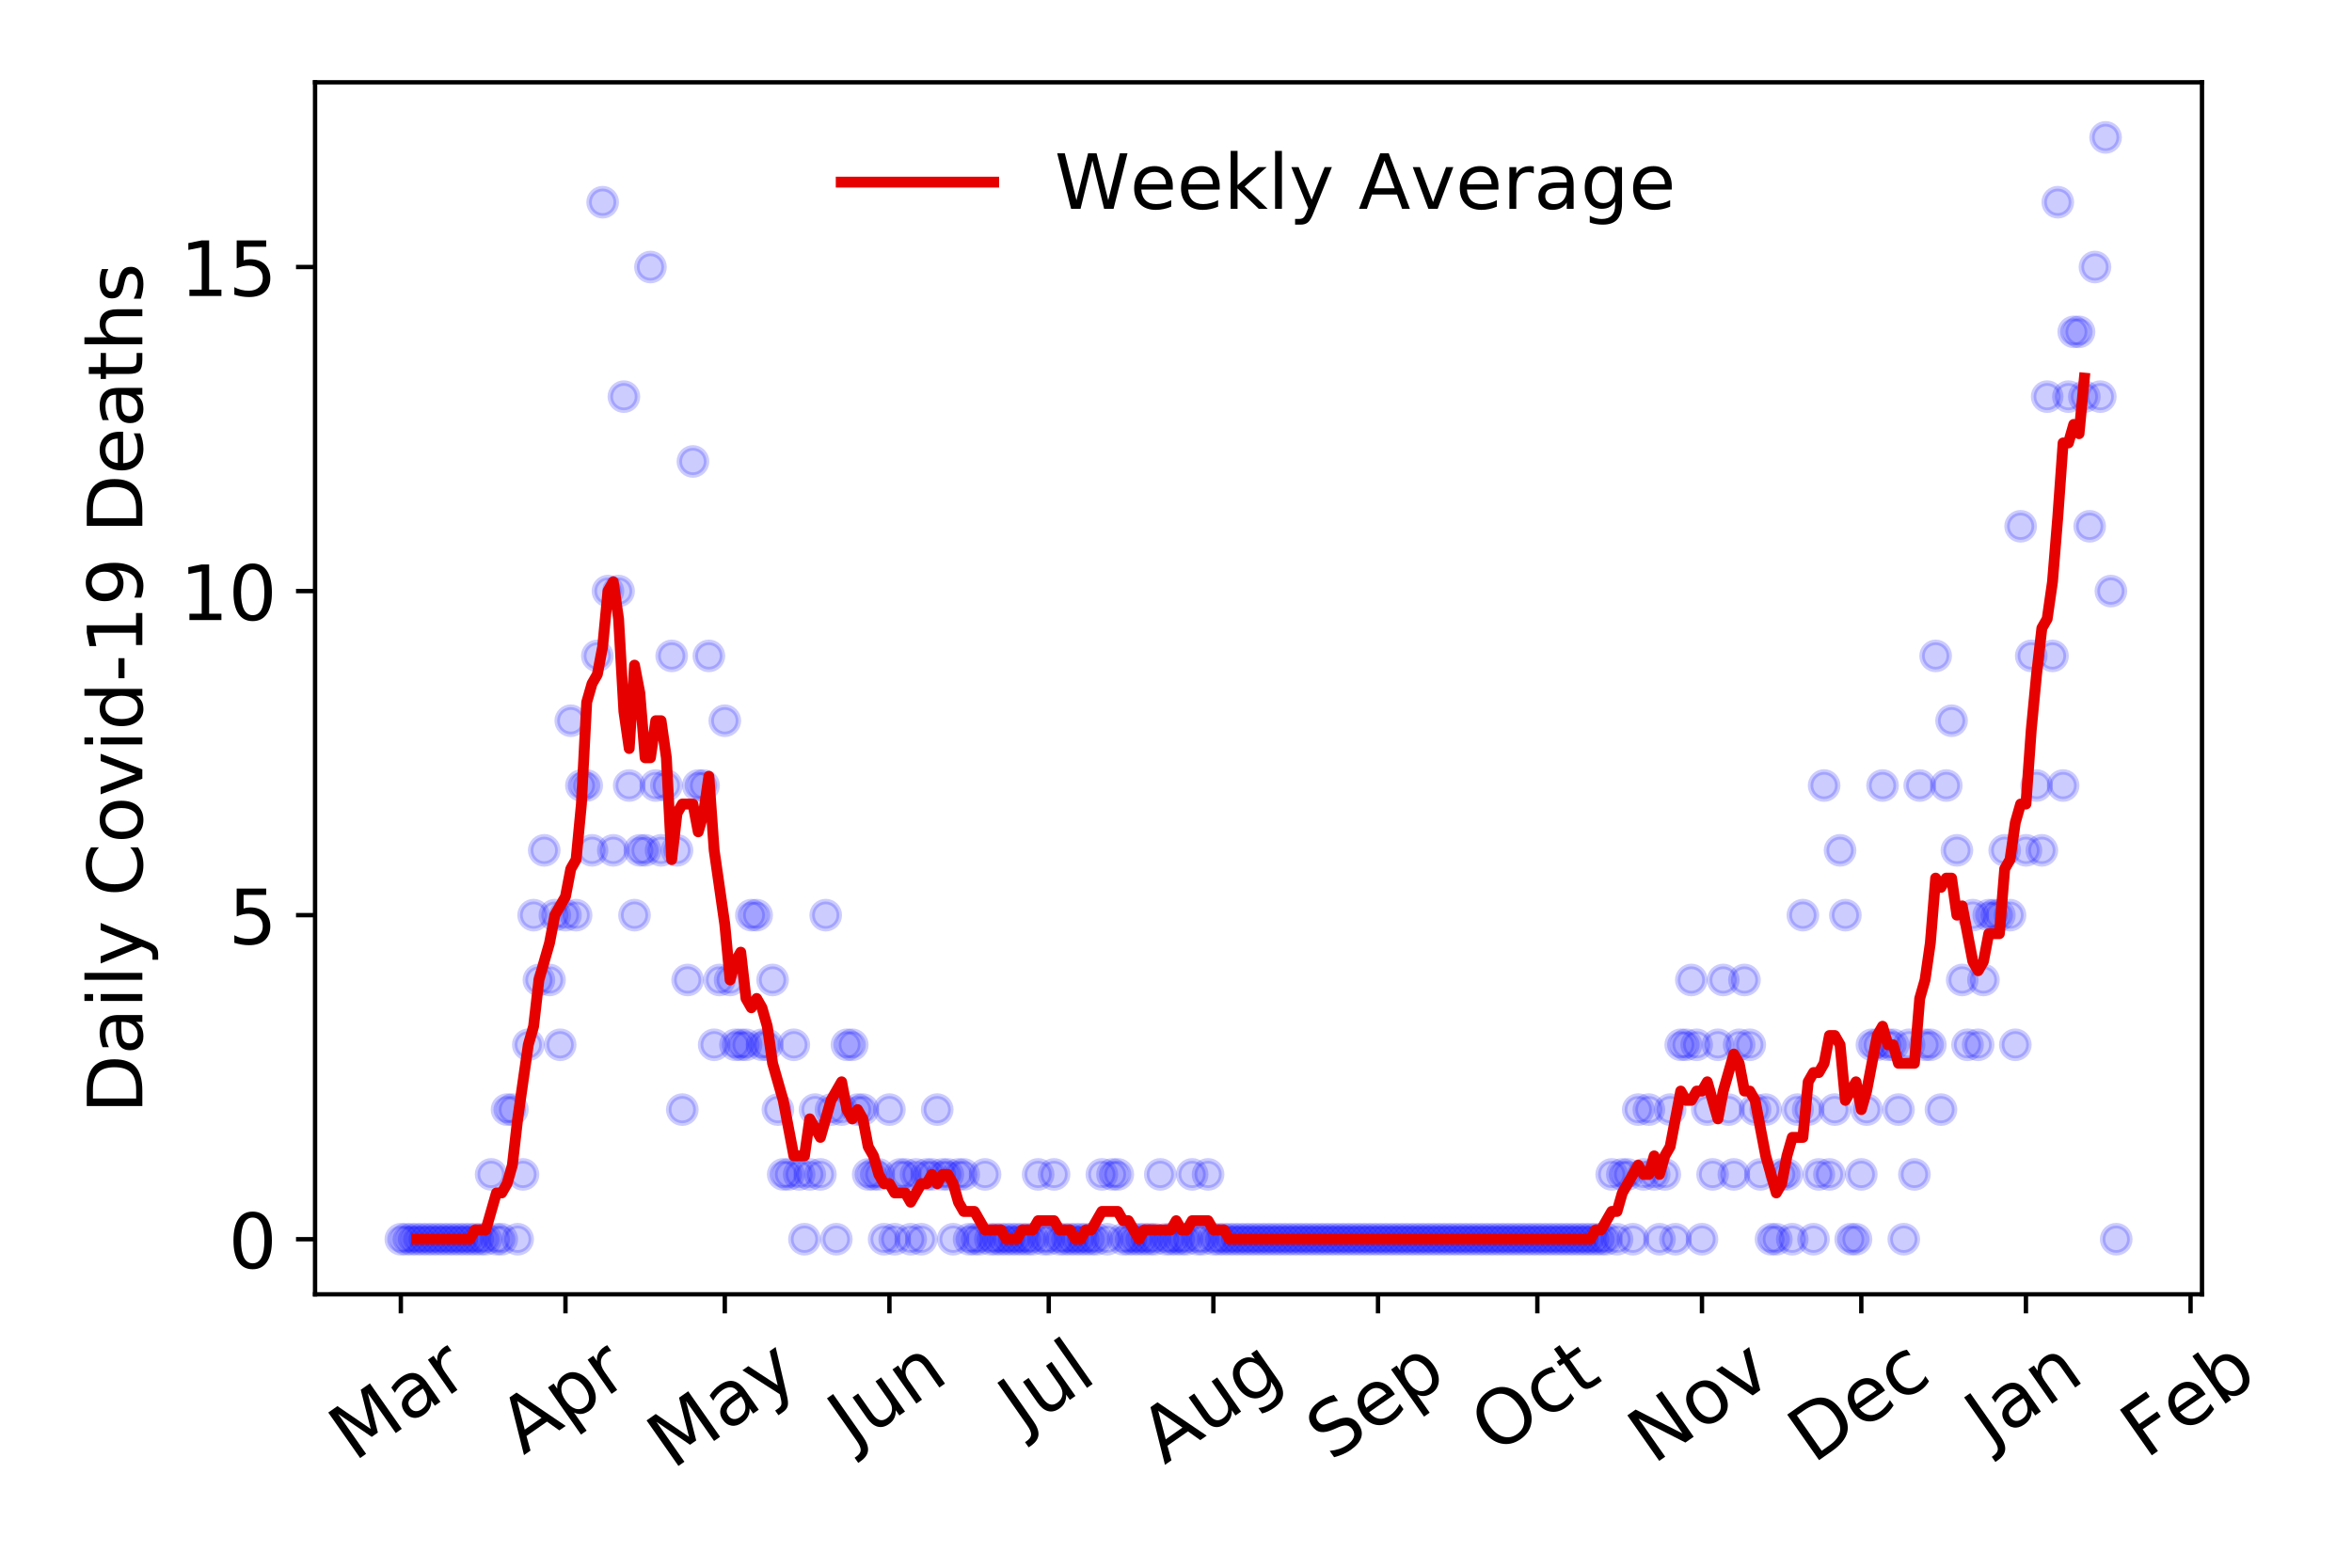 <?xml version="1.0" encoding="utf-8" standalone="no"?>
<!DOCTYPE svg PUBLIC "-//W3C//DTD SVG 1.1//EN"
  "http://www.w3.org/Graphics/SVG/1.1/DTD/svg11.dtd">
<!-- Created with matplotlib (https://matplotlib.org/) -->
<svg height="288pt" version="1.1" viewBox="0 0 432 288" width="432pt" xmlns="http://www.w3.org/2000/svg" xmlns:xlink="http://www.w3.org/1999/xlink">
 <defs>
  <style type="text/css">
*{stroke-linecap:butt;stroke-linejoin:round;}
  </style>
 </defs>
 <g id="figure_1">
  <g id="patch_1">
   <path d="M 0 288 
L 432 288 
L 432 0 
L 0 0 
z
" style="fill:#ffffff;"/>
  </g>
  <g id="axes_1">
   <g id="patch_2">
    <path d="M 57.87 237.778 
L 404.447 237.778 
L 404.447 15.12 
L 57.87 15.12 
z
" style="fill:#ffffff;"/>
   </g>
   <g id="matplotlib.axis_1">
    <g id="xtick_1">
     <g id="line2d_1">
      <defs>
       <path d="M 0 0 
L 0 3.5 
" id="m96fa001522" style="stroke:#000000;stroke-width:0.8;"/>
      </defs>
      <g>
       <use style="stroke:#000000;stroke-width:0.8;" x="73.623" xlink:href="#m96fa001522" y="237.778"/>
      </g>
     </g>
     <g id="text_1">
      <!-- Mar -->
      <defs>
       <path d="M 9.812 72.906 
L 24.516 72.906 
L 43.109 23.297 
L 61.812 72.906 
L 76.516 72.906 
L 76.516 0 
L 66.891 0 
L 66.891 64.016 
L 48.094 14.016 
L 38.188 14.016 
L 19.391 64.016 
L 19.391 0 
L 9.812 0 
z
" id="DejaVuSans-77"/>
       <path d="M 34.281 27.484 
Q 23.391 27.484 19.188 25 
Q 14.984 22.516 14.984 16.5 
Q 14.984 11.719 18.141 8.906 
Q 21.297 6.109 26.703 6.109 
Q 34.188 6.109 38.703 11.406 
Q 43.219 16.703 43.219 25.484 
L 43.219 27.484 
z
M 52.203 31.203 
L 52.203 0 
L 43.219 0 
L 43.219 8.297 
Q 40.141 3.328 35.547 0.953 
Q 30.953 -1.422 24.312 -1.422 
Q 15.922 -1.422 10.953 3.297 
Q 6 8.016 6 15.922 
Q 6 25.141 12.172 29.828 
Q 18.359 34.516 30.609 34.516 
L 43.219 34.516 
L 43.219 35.406 
Q 43.219 41.609 39.141 45 
Q 35.062 48.391 27.688 48.391 
Q 23 48.391 18.547 47.266 
Q 14.109 46.141 10.016 43.891 
L 10.016 52.203 
Q 14.938 54.109 19.578 55.047 
Q 24.219 56 28.609 56 
Q 40.484 56 46.344 49.844 
Q 52.203 43.703 52.203 31.203 
z
" id="DejaVuSans-97"/>
       <path d="M 41.109 46.297 
Q 39.594 47.172 37.812 47.578 
Q 36.031 48 33.891 48 
Q 26.266 48 22.188 43.047 
Q 18.109 38.094 18.109 28.812 
L 18.109 0 
L 9.078 0 
L 9.078 54.688 
L 18.109 54.688 
L 18.109 46.188 
Q 20.953 51.172 25.484 53.578 
Q 30.031 56 36.531 56 
Q 37.453 56 38.578 55.875 
Q 39.703 55.766 41.062 55.516 
z
" id="DejaVuSans-114"/>
      </defs>
      <g transform="translate(65.021 268.643)rotate(-35)scale(0.14 -0.14)">
       <use xlink:href="#DejaVuSans-77"/>
       <use x="86.279" xlink:href="#DejaVuSans-97"/>
       <use x="147.559" xlink:href="#DejaVuSans-114"/>
      </g>
     </g>
    </g>
    <g id="xtick_2">
     <g id="line2d_2">
      <g>
       <use style="stroke:#000000;stroke-width:0.8;" x="103.862" xlink:href="#m96fa001522" y="237.778"/>
      </g>
     </g>
     <g id="text_2">
      <!-- Apr -->
      <defs>
       <path d="M 34.188 63.188 
L 20.797 26.906 
L 47.609 26.906 
z
M 28.609 72.906 
L 39.797 72.906 
L 67.578 0 
L 57.328 0 
L 50.688 18.703 
L 17.828 18.703 
L 11.188 0 
L 0.781 0 
z
" id="DejaVuSans-65"/>
       <path d="M 18.109 8.203 
L 18.109 -20.797 
L 9.078 -20.797 
L 9.078 54.688 
L 18.109 54.688 
L 18.109 46.391 
Q 20.953 51.266 25.266 53.625 
Q 29.594 56 35.594 56 
Q 45.562 56 51.781 48.094 
Q 58.016 40.188 58.016 27.297 
Q 58.016 14.406 51.781 6.484 
Q 45.562 -1.422 35.594 -1.422 
Q 29.594 -1.422 25.266 0.953 
Q 20.953 3.328 18.109 8.203 
z
M 48.688 27.297 
Q 48.688 37.203 44.609 42.844 
Q 40.531 48.484 33.406 48.484 
Q 26.266 48.484 22.188 42.844 
Q 18.109 37.203 18.109 27.297 
Q 18.109 17.391 22.188 11.75 
Q 26.266 6.109 33.406 6.109 
Q 40.531 6.109 44.609 11.75 
Q 48.688 17.391 48.688 27.297 
z
" id="DejaVuSans-112"/>
      </defs>
      <g transform="translate(96.158 267.384)rotate(-35)scale(0.14 -0.14)">
       <use xlink:href="#DejaVuSans-65"/>
       <use x="68.408" xlink:href="#DejaVuSans-112"/>
       <use x="131.885" xlink:href="#DejaVuSans-114"/>
      </g>
     </g>
    </g>
    <g id="xtick_3">
     <g id="line2d_3">
      <g>
       <use style="stroke:#000000;stroke-width:0.8;" x="133.126" xlink:href="#m96fa001522" y="237.778"/>
      </g>
     </g>
     <g id="text_3">
      <!-- May -->
      <defs>
       <path d="M 32.172 -5.078 
Q 28.375 -14.844 24.75 -17.812 
Q 21.141 -20.797 15.094 -20.797 
L 7.906 -20.797 
L 7.906 -13.281 
L 13.188 -13.281 
Q 16.891 -13.281 18.938 -11.516 
Q 21 -9.766 23.484 -3.219 
L 25.094 0.875 
L 2.984 54.688 
L 12.5 54.688 
L 29.594 11.922 
L 46.688 54.688 
L 56.203 54.688 
z
" id="DejaVuSans-121"/>
      </defs>
      <g transform="translate(123.486 270.094)rotate(-35)scale(0.14 -0.14)">
       <use xlink:href="#DejaVuSans-77"/>
       <use x="86.279" xlink:href="#DejaVuSans-97"/>
       <use x="147.559" xlink:href="#DejaVuSans-121"/>
      </g>
     </g>
    </g>
    <g id="xtick_4">
     <g id="line2d_4">
      <g>
       <use style="stroke:#000000;stroke-width:0.8;" x="163.365" xlink:href="#m96fa001522" y="237.778"/>
      </g>
     </g>
     <g id="text_4">
      <!-- Jun -->
      <defs>
       <path d="M 9.812 72.906 
L 19.672 72.906 
L 19.672 5.078 
Q 19.672 -8.109 14.672 -14.062 
Q 9.672 -20.016 -1.422 -20.016 
L -5.172 -20.016 
L -5.172 -11.719 
L -2.094 -11.719 
Q 4.438 -11.719 7.125 -8.047 
Q 9.812 -4.391 9.812 5.078 
z
" id="DejaVuSans-74"/>
       <path d="M 8.5 21.578 
L 8.5 54.688 
L 17.484 54.688 
L 17.484 21.922 
Q 17.484 14.156 20.5 10.266 
Q 23.531 6.391 29.594 6.391 
Q 36.859 6.391 41.078 11.031 
Q 45.312 15.672 45.312 23.688 
L 45.312 54.688 
L 54.297 54.688 
L 54.297 0 
L 45.312 0 
L 45.312 8.406 
Q 42.047 3.422 37.719 1 
Q 33.406 -1.422 27.688 -1.422 
Q 18.266 -1.422 13.375 4.438 
Q 8.5 10.297 8.5 21.578 
z
M 31.109 56 
z
" id="DejaVuSans-117"/>
       <path d="M 54.891 33.016 
L 54.891 0 
L 45.906 0 
L 45.906 32.719 
Q 45.906 40.484 42.875 44.328 
Q 39.844 48.188 33.797 48.188 
Q 26.516 48.188 22.312 43.547 
Q 18.109 38.922 18.109 30.906 
L 18.109 0 
L 9.078 0 
L 9.078 54.688 
L 18.109 54.688 
L 18.109 46.188 
Q 21.344 51.125 25.703 53.562 
Q 30.078 56 35.797 56 
Q 45.219 56 50.047 50.172 
Q 54.891 44.344 54.891 33.016 
z
" id="DejaVuSans-110"/>
      </defs>
      <g transform="translate(156.621 266.039)rotate(-35)scale(0.14 -0.14)">
       <use xlink:href="#DejaVuSans-74"/>
       <use x="29.492" xlink:href="#DejaVuSans-117"/>
       <use x="92.871" xlink:href="#DejaVuSans-110"/>
      </g>
     </g>
    </g>
    <g id="xtick_5">
     <g id="line2d_5">
      <g>
       <use style="stroke:#000000;stroke-width:0.8;" x="192.628" xlink:href="#m96fa001522" y="237.778"/>
      </g>
     </g>
     <g id="text_5">
      <!-- Jul -->
      <defs>
       <path d="M 9.422 75.984 
L 18.406 75.984 
L 18.406 0 
L 9.422 0 
z
" id="DejaVuSans-108"/>
      </defs>
      <g transform="translate(187.925 263.181)rotate(-35)scale(0.14 -0.14)">
       <use xlink:href="#DejaVuSans-74"/>
       <use x="29.492" xlink:href="#DejaVuSans-117"/>
       <use x="92.871" xlink:href="#DejaVuSans-108"/>
      </g>
     </g>
    </g>
    <g id="xtick_6">
     <g id="line2d_6">
      <g>
       <use style="stroke:#000000;stroke-width:0.8;" x="222.867" xlink:href="#m96fa001522" y="237.778"/>
      </g>
     </g>
     <g id="text_6">
      <!-- Aug -->
      <defs>
       <path d="M 45.406 27.984 
Q 45.406 37.75 41.375 43.109 
Q 37.359 48.484 30.078 48.484 
Q 22.859 48.484 18.828 43.109 
Q 14.797 37.75 14.797 27.984 
Q 14.797 18.266 18.828 12.891 
Q 22.859 7.516 30.078 7.516 
Q 37.359 7.516 41.375 12.891 
Q 45.406 18.266 45.406 27.984 
z
M 54.391 6.781 
Q 54.391 -7.172 48.188 -13.984 
Q 42 -20.797 29.203 -20.797 
Q 24.469 -20.797 20.266 -20.094 
Q 16.062 -19.391 12.109 -17.922 
L 12.109 -9.188 
Q 16.062 -11.328 19.922 -12.344 
Q 23.781 -13.375 27.781 -13.375 
Q 36.625 -13.375 41.016 -8.766 
Q 45.406 -4.156 45.406 5.172 
L 45.406 9.625 
Q 42.625 4.781 38.281 2.391 
Q 33.938 0 27.875 0 
Q 17.828 0 11.672 7.656 
Q 5.516 15.328 5.516 27.984 
Q 5.516 40.672 11.672 48.328 
Q 17.828 56 27.875 56 
Q 33.938 56 38.281 53.609 
Q 42.625 51.219 45.406 46.391 
L 45.406 54.688 
L 54.391 54.688 
z
" id="DejaVuSans-103"/>
      </defs>
      <g transform="translate(213.886 269.172)rotate(-35)scale(0.14 -0.14)">
       <use xlink:href="#DejaVuSans-65"/>
       <use x="68.408" xlink:href="#DejaVuSans-117"/>
       <use x="131.787" xlink:href="#DejaVuSans-103"/>
      </g>
     </g>
    </g>
    <g id="xtick_7">
     <g id="line2d_7">
      <g>
       <use style="stroke:#000000;stroke-width:0.8;" x="253.106" xlink:href="#m96fa001522" y="237.778"/>
      </g>
     </g>
     <g id="text_7">
      <!-- Sep -->
      <defs>
       <path d="M 53.516 70.516 
L 53.516 60.891 
Q 47.906 63.578 42.922 64.891 
Q 37.938 66.219 33.297 66.219 
Q 25.25 66.219 20.875 63.094 
Q 16.5 59.969 16.5 54.203 
Q 16.5 49.359 19.406 46.891 
Q 22.312 44.438 30.422 42.922 
L 36.375 41.703 
Q 47.406 39.594 52.656 34.297 
Q 57.906 29 57.906 20.125 
Q 57.906 9.516 50.797 4.047 
Q 43.703 -1.422 29.984 -1.422 
Q 24.812 -1.422 18.969 -0.25 
Q 13.141 0.922 6.891 3.219 
L 6.891 13.375 
Q 12.891 10.016 18.656 8.297 
Q 24.422 6.594 29.984 6.594 
Q 38.422 6.594 43.016 9.906 
Q 47.609 13.234 47.609 19.391 
Q 47.609 24.75 44.312 27.781 
Q 41.016 30.812 33.5 32.328 
L 27.484 33.5 
Q 16.453 35.688 11.516 40.375 
Q 6.594 45.062 6.594 53.422 
Q 6.594 63.094 13.406 68.656 
Q 20.219 74.219 32.172 74.219 
Q 37.312 74.219 42.625 73.281 
Q 47.953 72.359 53.516 70.516 
z
" id="DejaVuSans-83"/>
       <path d="M 56.203 29.594 
L 56.203 25.203 
L 14.891 25.203 
Q 15.484 15.922 20.484 11.062 
Q 25.484 6.203 34.422 6.203 
Q 39.594 6.203 44.453 7.469 
Q 49.312 8.734 54.109 11.281 
L 54.109 2.781 
Q 49.266 0.734 44.188 -0.344 
Q 39.109 -1.422 33.891 -1.422 
Q 20.797 -1.422 13.156 6.188 
Q 5.516 13.812 5.516 26.812 
Q 5.516 40.234 12.766 48.109 
Q 20.016 56 32.328 56 
Q 43.359 56 49.781 48.891 
Q 56.203 41.797 56.203 29.594 
z
M 47.219 32.234 
Q 47.125 39.594 43.094 43.984 
Q 39.062 48.391 32.422 48.391 
Q 24.906 48.391 20.391 44.141 
Q 15.875 39.891 15.188 32.172 
z
" id="DejaVuSans-101"/>
      </defs>
      <g transform="translate(244.513 268.629)rotate(-35)scale(0.14 -0.14)">
       <use xlink:href="#DejaVuSans-83"/>
       <use x="63.477" xlink:href="#DejaVuSans-101"/>
       <use x="125" xlink:href="#DejaVuSans-112"/>
      </g>
     </g>
    </g>
    <g id="xtick_8">
     <g id="line2d_8">
      <g>
       <use style="stroke:#000000;stroke-width:0.8;" x="282.369" xlink:href="#m96fa001522" y="237.778"/>
      </g>
     </g>
     <g id="text_8">
      <!-- Oct -->
      <defs>
       <path d="M 39.406 66.219 
Q 28.656 66.219 22.328 58.203 
Q 16.016 50.203 16.016 36.375 
Q 16.016 22.609 22.328 14.594 
Q 28.656 6.594 39.406 6.594 
Q 50.141 6.594 56.422 14.594 
Q 62.703 22.609 62.703 36.375 
Q 62.703 50.203 56.422 58.203 
Q 50.141 66.219 39.406 66.219 
z
M 39.406 74.219 
Q 54.734 74.219 63.906 63.938 
Q 73.094 53.656 73.094 36.375 
Q 73.094 19.141 63.906 8.859 
Q 54.734 -1.422 39.406 -1.422 
Q 24.031 -1.422 14.812 8.828 
Q 5.609 19.094 5.609 36.375 
Q 5.609 53.656 14.812 63.938 
Q 24.031 74.219 39.406 74.219 
z
" id="DejaVuSans-79"/>
       <path d="M 48.781 52.594 
L 48.781 44.188 
Q 44.969 46.297 41.141 47.344 
Q 37.312 48.391 33.406 48.391 
Q 24.656 48.391 19.812 42.844 
Q 14.984 37.312 14.984 27.297 
Q 14.984 17.281 19.812 11.734 
Q 24.656 6.203 33.406 6.203 
Q 37.312 6.203 41.141 7.25 
Q 44.969 8.297 48.781 10.406 
L 48.781 2.094 
Q 45.016 0.344 40.984 -0.531 
Q 36.969 -1.422 32.422 -1.422 
Q 20.062 -1.422 12.781 6.344 
Q 5.516 14.109 5.516 27.297 
Q 5.516 40.672 12.859 48.328 
Q 20.219 56 33.016 56 
Q 37.156 56 41.109 55.141 
Q 45.062 54.297 48.781 52.594 
z
" id="DejaVuSans-99"/>
       <path d="M 18.312 70.219 
L 18.312 54.688 
L 36.812 54.688 
L 36.812 47.703 
L 18.312 47.703 
L 18.312 18.016 
Q 18.312 11.328 20.141 9.422 
Q 21.969 7.516 27.594 7.516 
L 36.812 7.516 
L 36.812 0 
L 27.594 0 
Q 17.188 0 13.234 3.875 
Q 9.281 7.766 9.281 18.016 
L 9.281 47.703 
L 2.688 47.703 
L 2.688 54.688 
L 9.281 54.688 
L 9.281 70.219 
z
" id="DejaVuSans-116"/>
      </defs>
      <g transform="translate(274.671 267.377)rotate(-35)scale(0.14 -0.14)">
       <use xlink:href="#DejaVuSans-79"/>
       <use x="78.711" xlink:href="#DejaVuSans-99"/>
       <use x="133.691" xlink:href="#DejaVuSans-116"/>
      </g>
     </g>
    </g>
    <g id="xtick_9">
     <g id="line2d_9">
      <g>
       <use style="stroke:#000000;stroke-width:0.8;" x="312.608" xlink:href="#m96fa001522" y="237.778"/>
      </g>
     </g>
     <g id="text_9">
      <!-- Nov -->
      <defs>
       <path d="M 9.812 72.906 
L 23.094 72.906 
L 55.422 11.922 
L 55.422 72.906 
L 64.984 72.906 
L 64.984 0 
L 51.703 0 
L 19.391 60.984 
L 19.391 0 
L 9.812 0 
z
" id="DejaVuSans-78"/>
       <path d="M 30.609 48.391 
Q 23.391 48.391 19.188 42.75 
Q 14.984 37.109 14.984 27.297 
Q 14.984 17.484 19.156 11.844 
Q 23.344 6.203 30.609 6.203 
Q 37.797 6.203 41.984 11.859 
Q 46.188 17.531 46.188 27.297 
Q 46.188 37.016 41.984 42.703 
Q 37.797 48.391 30.609 48.391 
z
M 30.609 56 
Q 42.328 56 49.016 48.375 
Q 55.719 40.766 55.719 27.297 
Q 55.719 13.875 49.016 6.219 
Q 42.328 -1.422 30.609 -1.422 
Q 18.844 -1.422 12.172 6.219 
Q 5.516 13.875 5.516 27.297 
Q 5.516 40.766 12.172 48.375 
Q 18.844 56 30.609 56 
z
" id="DejaVuSans-111"/>
       <path d="M 2.984 54.688 
L 12.5 54.688 
L 29.594 8.797 
L 46.688 54.688 
L 56.203 54.688 
L 35.688 0 
L 23.484 0 
z
" id="DejaVuSans-118"/>
      </defs>
      <g transform="translate(303.632 269.166)rotate(-35)scale(0.14 -0.14)">
       <use xlink:href="#DejaVuSans-78"/>
       <use x="74.805" xlink:href="#DejaVuSans-111"/>
       <use x="135.986" xlink:href="#DejaVuSans-118"/>
      </g>
     </g>
    </g>
    <g id="xtick_10">
     <g id="line2d_10">
      <g>
       <use style="stroke:#000000;stroke-width:0.8;" x="341.872" xlink:href="#m96fa001522" y="237.778"/>
      </g>
     </g>
     <g id="text_10">
      <!-- Dec -->
      <defs>
       <path d="M 19.672 64.797 
L 19.672 8.109 
L 31.594 8.109 
Q 46.688 8.109 53.688 14.938 
Q 60.688 21.781 60.688 36.531 
Q 60.688 51.172 53.688 57.984 
Q 46.688 64.797 31.594 64.797 
z
M 9.812 72.906 
L 30.078 72.906 
Q 51.266 72.906 61.172 64.094 
Q 71.094 55.281 71.094 36.531 
Q 71.094 17.672 61.125 8.828 
Q 51.172 0 30.078 0 
L 9.812 0 
z
" id="DejaVuSans-68"/>
      </defs>
      <g transform="translate(332.991 269.032)rotate(-35)scale(0.14 -0.14)">
       <use xlink:href="#DejaVuSans-68"/>
       <use x="77.002" xlink:href="#DejaVuSans-101"/>
       <use x="138.525" xlink:href="#DejaVuSans-99"/>
      </g>
     </g>
    </g>
    <g id="xtick_11">
     <g id="line2d_11">
      <g>
       <use style="stroke:#000000;stroke-width:0.8;" x="372.111" xlink:href="#m96fa001522" y="237.778"/>
      </g>
     </g>
     <g id="text_11">
      <!-- Jan -->
      <g transform="translate(365.487 265.871)rotate(-35)scale(0.14 -0.14)">
       <use xlink:href="#DejaVuSans-74"/>
       <use x="29.492" xlink:href="#DejaVuSans-97"/>
       <use x="90.771" xlink:href="#DejaVuSans-110"/>
      </g>
     </g>
    </g>
    <g id="xtick_12">
     <g id="line2d_12">
      <g>
       <use style="stroke:#000000;stroke-width:0.8;" x="402.35" xlink:href="#m96fa001522" y="237.778"/>
      </g>
     </g>
     <g id="text_12">
      <!-- Feb -->
      <defs>
       <path d="M 9.812 72.906 
L 51.703 72.906 
L 51.703 64.594 
L 19.672 64.594 
L 19.672 43.109 
L 48.578 43.109 
L 48.578 34.812 
L 19.672 34.812 
L 19.672 0 
L 9.812 0 
z
" id="DejaVuSans-70"/>
       <path d="M 48.688 27.297 
Q 48.688 37.203 44.609 42.844 
Q 40.531 48.484 33.406 48.484 
Q 26.266 48.484 22.188 42.844 
Q 18.109 37.203 18.109 27.297 
Q 18.109 17.391 22.188 11.75 
Q 26.266 6.109 33.406 6.109 
Q 40.531 6.109 44.609 11.75 
Q 48.688 17.391 48.688 27.297 
z
M 18.109 46.391 
Q 20.953 51.266 25.266 53.625 
Q 29.594 56 35.594 56 
Q 45.562 56 51.781 48.094 
Q 58.016 40.188 58.016 27.297 
Q 58.016 14.406 51.781 6.484 
Q 45.562 -1.422 35.594 -1.422 
Q 29.594 -1.422 25.266 0.953 
Q 20.953 3.328 18.109 8.203 
L 18.109 0 
L 9.078 0 
L 9.078 75.984 
L 18.109 75.984 
z
" id="DejaVuSans-98"/>
      </defs>
      <g transform="translate(394.103 268.143)rotate(-35)scale(0.14 -0.14)">
       <use xlink:href="#DejaVuSans-70"/>
       <use x="57.441" xlink:href="#DejaVuSans-101"/>
       <use x="118.965" xlink:href="#DejaVuSans-98"/>
      </g>
     </g>
    </g>
   </g>
   <g id="matplotlib.axis_2">
    <g id="ytick_1">
     <g id="line2d_13">
      <defs>
       <path d="M 0 0 
L -3.5 0 
" id="m2bc690b327" style="stroke:#000000;stroke-width:0.8;"/>
      </defs>
      <g>
       <use style="stroke:#000000;stroke-width:0.8;" x="57.87" xlink:href="#m2bc690b327" y="227.657"/>
      </g>
     </g>
     <g id="text_13">
      <!-- 0 -->
      <defs>
       <path d="M 31.781 66.406 
Q 24.172 66.406 20.328 58.906 
Q 16.5 51.422 16.5 36.375 
Q 16.5 21.391 20.328 13.891 
Q 24.172 6.391 31.781 6.391 
Q 39.453 6.391 43.281 13.891 
Q 47.125 21.391 47.125 36.375 
Q 47.125 51.422 43.281 58.906 
Q 39.453 66.406 31.781 66.406 
z
M 31.781 74.219 
Q 44.047 74.219 50.516 64.516 
Q 56.984 54.828 56.984 36.375 
Q 56.984 17.969 50.516 8.266 
Q 44.047 -1.422 31.781 -1.422 
Q 19.531 -1.422 13.062 8.266 
Q 6.594 17.969 6.594 36.375 
Q 6.594 54.828 13.062 64.516 
Q 19.531 74.219 31.781 74.219 
z
" id="DejaVuSans-48"/>
      </defs>
      <g transform="translate(41.962 232.976)scale(0.14 -0.14)">
       <use xlink:href="#DejaVuSans-48"/>
      </g>
     </g>
    </g>
    <g id="ytick_2">
     <g id="line2d_14">
      <g>
       <use style="stroke:#000000;stroke-width:0.8;" x="57.87" xlink:href="#m2bc690b327" y="168.123"/>
      </g>
     </g>
     <g id="text_14">
      <!-- 5 -->
      <defs>
       <path d="M 10.797 72.906 
L 49.516 72.906 
L 49.516 64.594 
L 19.828 64.594 
L 19.828 46.734 
Q 21.969 47.469 24.109 47.828 
Q 26.266 48.188 28.422 48.188 
Q 40.625 48.188 47.75 41.5 
Q 54.891 34.812 54.891 23.391 
Q 54.891 11.625 47.562 5.094 
Q 40.234 -1.422 26.906 -1.422 
Q 22.312 -1.422 17.547 -0.641 
Q 12.797 0.141 7.719 1.703 
L 7.719 11.625 
Q 12.109 9.234 16.797 8.062 
Q 21.484 6.891 26.703 6.891 
Q 35.156 6.891 40.078 11.328 
Q 45.016 15.766 45.016 23.391 
Q 45.016 31 40.078 35.438 
Q 35.156 39.891 26.703 39.891 
Q 22.75 39.891 18.812 39.016 
Q 14.891 38.141 10.797 36.281 
z
" id="DejaVuSans-53"/>
      </defs>
      <g transform="translate(41.962 173.442)scale(0.14 -0.14)">
       <use xlink:href="#DejaVuSans-53"/>
      </g>
     </g>
    </g>
    <g id="ytick_3">
     <g id="line2d_15">
      <g>
       <use style="stroke:#000000;stroke-width:0.8;" x="57.87" xlink:href="#m2bc690b327" y="108.589"/>
      </g>
     </g>
     <g id="text_15">
      <!-- 10 -->
      <defs>
       <path d="M 12.406 8.297 
L 28.516 8.297 
L 28.516 63.922 
L 10.984 60.406 
L 10.984 69.391 
L 28.422 72.906 
L 38.281 72.906 
L 38.281 8.297 
L 54.391 8.297 
L 54.391 0 
L 12.406 0 
z
" id="DejaVuSans-49"/>
      </defs>
      <g transform="translate(33.055 113.908)scale(0.14 -0.14)">
       <use xlink:href="#DejaVuSans-49"/>
       <use x="63.623" xlink:href="#DejaVuSans-48"/>
      </g>
     </g>
    </g>
    <g id="ytick_4">
     <g id="line2d_16">
      <g>
       <use style="stroke:#000000;stroke-width:0.8;" x="57.87" xlink:href="#m2bc690b327" y="49.055"/>
      </g>
     </g>
     <g id="text_16">
      <!-- 15 -->
      <g transform="translate(33.055 54.373)scale(0.14 -0.14)">
       <use xlink:href="#DejaVuSans-49"/>
       <use x="63.623" xlink:href="#DejaVuSans-53"/>
      </g>
     </g>
    </g>
    <g id="text_17">
     <!-- Daily Covid-19 Deaths -->
     <defs>
      <path d="M 9.422 54.688 
L 18.406 54.688 
L 18.406 0 
L 9.422 0 
z
M 9.422 75.984 
L 18.406 75.984 
L 18.406 64.594 
L 9.422 64.594 
z
" id="DejaVuSans-105"/>
      <path id="DejaVuSans-32"/>
      <path d="M 64.406 67.281 
L 64.406 56.891 
Q 59.422 61.531 53.781 63.812 
Q 48.141 66.109 41.797 66.109 
Q 29.297 66.109 22.656 58.469 
Q 16.016 50.828 16.016 36.375 
Q 16.016 21.969 22.656 14.328 
Q 29.297 6.688 41.797 6.688 
Q 48.141 6.688 53.781 8.984 
Q 59.422 11.281 64.406 15.922 
L 64.406 5.609 
Q 59.234 2.094 53.438 0.328 
Q 47.656 -1.422 41.219 -1.422 
Q 24.656 -1.422 15.125 8.703 
Q 5.609 18.844 5.609 36.375 
Q 5.609 53.953 15.125 64.078 
Q 24.656 74.219 41.219 74.219 
Q 47.75 74.219 53.531 72.484 
Q 59.328 70.75 64.406 67.281 
z
" id="DejaVuSans-67"/>
      <path d="M 45.406 46.391 
L 45.406 75.984 
L 54.391 75.984 
L 54.391 0 
L 45.406 0 
L 45.406 8.203 
Q 42.578 3.328 38.25 0.953 
Q 33.938 -1.422 27.875 -1.422 
Q 17.969 -1.422 11.734 6.484 
Q 5.516 14.406 5.516 27.297 
Q 5.516 40.188 11.734 48.094 
Q 17.969 56 27.875 56 
Q 33.938 56 38.25 53.625 
Q 42.578 51.266 45.406 46.391 
z
M 14.797 27.297 
Q 14.797 17.391 18.875 11.75 
Q 22.953 6.109 30.078 6.109 
Q 37.203 6.109 41.297 11.75 
Q 45.406 17.391 45.406 27.297 
Q 45.406 37.203 41.297 42.844 
Q 37.203 48.484 30.078 48.484 
Q 22.953 48.484 18.875 42.844 
Q 14.797 37.203 14.797 27.297 
z
" id="DejaVuSans-100"/>
      <path d="M 4.891 31.391 
L 31.203 31.391 
L 31.203 23.391 
L 4.891 23.391 
z
" id="DejaVuSans-45"/>
      <path d="M 10.984 1.516 
L 10.984 10.5 
Q 14.703 8.734 18.5 7.812 
Q 22.312 6.891 25.984 6.891 
Q 35.75 6.891 40.891 13.453 
Q 46.047 20.016 46.781 33.406 
Q 43.953 29.203 39.594 26.953 
Q 35.25 24.703 29.984 24.703 
Q 19.047 24.703 12.672 31.312 
Q 6.297 37.938 6.297 49.422 
Q 6.297 60.641 12.938 67.422 
Q 19.578 74.219 30.609 74.219 
Q 43.266 74.219 49.922 64.516 
Q 56.594 54.828 56.594 36.375 
Q 56.594 19.141 48.406 8.859 
Q 40.234 -1.422 26.422 -1.422 
Q 22.703 -1.422 18.891 -0.688 
Q 15.094 0.047 10.984 1.516 
z
M 30.609 32.422 
Q 37.25 32.422 41.125 36.953 
Q 45.016 41.5 45.016 49.422 
Q 45.016 57.281 41.125 61.844 
Q 37.25 66.406 30.609 66.406 
Q 23.969 66.406 20.094 61.844 
Q 16.219 57.281 16.219 49.422 
Q 16.219 41.5 20.094 36.953 
Q 23.969 32.422 30.609 32.422 
z
" id="DejaVuSans-57"/>
      <path d="M 54.891 33.016 
L 54.891 0 
L 45.906 0 
L 45.906 32.719 
Q 45.906 40.484 42.875 44.328 
Q 39.844 48.188 33.797 48.188 
Q 26.516 48.188 22.312 43.547 
Q 18.109 38.922 18.109 30.906 
L 18.109 0 
L 9.078 0 
L 9.078 75.984 
L 18.109 75.984 
L 18.109 46.188 
Q 21.344 51.125 25.703 53.562 
Q 30.078 56 35.797 56 
Q 45.219 56 50.047 50.172 
Q 54.891 44.344 54.891 33.016 
z
" id="DejaVuSans-104"/>
      <path d="M 44.281 53.078 
L 44.281 44.578 
Q 40.484 46.531 36.375 47.5 
Q 32.281 48.484 27.875 48.484 
Q 21.188 48.484 17.844 46.438 
Q 14.5 44.391 14.5 40.281 
Q 14.5 37.156 16.891 35.375 
Q 19.281 33.594 26.516 31.984 
L 29.594 31.297 
Q 39.156 29.25 43.188 25.516 
Q 47.219 21.781 47.219 15.094 
Q 47.219 7.469 41.188 3.016 
Q 35.156 -1.422 24.609 -1.422 
Q 20.219 -1.422 15.453 -0.562 
Q 10.688 0.297 5.422 2 
L 5.422 11.281 
Q 10.406 8.688 15.234 7.391 
Q 20.062 6.109 24.812 6.109 
Q 31.156 6.109 34.562 8.281 
Q 37.984 10.453 37.984 14.406 
Q 37.984 18.062 35.516 20.016 
Q 33.062 21.969 24.703 23.781 
L 21.578 24.516 
Q 13.234 26.266 9.516 29.906 
Q 5.812 33.547 5.812 39.891 
Q 5.812 47.609 11.281 51.797 
Q 16.75 56 26.812 56 
Q 31.781 56 36.172 55.266 
Q 40.578 54.547 44.281 53.078 
z
" id="DejaVuSans-115"/>
     </defs>
     <g transform="translate(26.143 204.56)rotate(-90)scale(0.14 -0.14)">
      <use xlink:href="#DejaVuSans-68"/>
      <use x="77.002" xlink:href="#DejaVuSans-97"/>
      <use x="138.281" xlink:href="#DejaVuSans-105"/>
      <use x="166.064" xlink:href="#DejaVuSans-108"/>
      <use x="193.848" xlink:href="#DejaVuSans-121"/>
      <use x="253.027" xlink:href="#DejaVuSans-32"/>
      <use x="284.814" xlink:href="#DejaVuSans-67"/>
      <use x="354.639" xlink:href="#DejaVuSans-111"/>
      <use x="415.82" xlink:href="#DejaVuSans-118"/>
      <use x="475" xlink:href="#DejaVuSans-105"/>
      <use x="502.783" xlink:href="#DejaVuSans-100"/>
      <use x="566.26" xlink:href="#DejaVuSans-45"/>
      <use x="602.344" xlink:href="#DejaVuSans-49"/>
      <use x="665.967" xlink:href="#DejaVuSans-57"/>
      <use x="729.59" xlink:href="#DejaVuSans-32"/>
      <use x="761.377" xlink:href="#DejaVuSans-68"/>
      <use x="838.379" xlink:href="#DejaVuSans-101"/>
      <use x="899.902" xlink:href="#DejaVuSans-97"/>
      <use x="961.182" xlink:href="#DejaVuSans-116"/>
      <use x="1000.391" xlink:href="#DejaVuSans-104"/>
      <use x="1063.77" xlink:href="#DejaVuSans-115"/>
     </g>
    </g>
   </g>
   <g id="line2d_17">
    <defs>
     <path d="M 0 2.5 
C 0.663 2.5 1.299 2.237 1.768 1.768 
C 2.237 1.299 2.5 0.663 2.5 0 
C 2.5 -0.663 2.237 -1.299 1.768 -1.768 
C 1.299 -2.237 0.663 -2.5 0 -2.5 
C -0.663 -2.5 -1.299 -2.237 -1.768 -1.768 
C -2.237 -1.299 -2.5 -0.663 -2.5 0 
C -2.5 0.663 -2.237 1.299 -1.768 1.768 
C -1.299 2.237 -0.663 2.5 0 2.5 
z
" id="mb02aa2b32e" style="stroke:#0000ff;stroke-opacity:0.2;"/>
    </defs>
    <g clip-path="url(#p0005888057)">
     <use style="fill:#0000ff;fill-opacity:0.2;stroke:#0000ff;stroke-opacity:0.2;" x="73.623" xlink:href="#mb02aa2b32e" y="227.657"/>
     <use style="fill:#0000ff;fill-opacity:0.2;stroke:#0000ff;stroke-opacity:0.2;" x="74.599" xlink:href="#mb02aa2b32e" y="227.657"/>
     <use style="fill:#0000ff;fill-opacity:0.2;stroke:#0000ff;stroke-opacity:0.2;" x="75.574" xlink:href="#mb02aa2b32e" y="227.657"/>
     <use style="fill:#0000ff;fill-opacity:0.2;stroke:#0000ff;stroke-opacity:0.2;" x="76.55" xlink:href="#mb02aa2b32e" y="227.657"/>
     <use style="fill:#0000ff;fill-opacity:0.2;stroke:#0000ff;stroke-opacity:0.2;" x="77.525" xlink:href="#mb02aa2b32e" y="227.657"/>
     <use style="fill:#0000ff;fill-opacity:0.2;stroke:#0000ff;stroke-opacity:0.2;" x="78.501" xlink:href="#mb02aa2b32e" y="227.657"/>
     <use style="fill:#0000ff;fill-opacity:0.2;stroke:#0000ff;stroke-opacity:0.2;" x="79.476" xlink:href="#mb02aa2b32e" y="227.657"/>
     <use style="fill:#0000ff;fill-opacity:0.2;stroke:#0000ff;stroke-opacity:0.2;" x="80.452" xlink:href="#mb02aa2b32e" y="227.657"/>
     <use style="fill:#0000ff;fill-opacity:0.2;stroke:#0000ff;stroke-opacity:0.2;" x="81.427" xlink:href="#mb02aa2b32e" y="227.657"/>
     <use style="fill:#0000ff;fill-opacity:0.2;stroke:#0000ff;stroke-opacity:0.2;" x="82.403" xlink:href="#mb02aa2b32e" y="227.657"/>
     <use style="fill:#0000ff;fill-opacity:0.2;stroke:#0000ff;stroke-opacity:0.2;" x="83.378" xlink:href="#mb02aa2b32e" y="227.657"/>
     <use style="fill:#0000ff;fill-opacity:0.2;stroke:#0000ff;stroke-opacity:0.2;" x="84.353" xlink:href="#mb02aa2b32e" y="227.657"/>
     <use style="fill:#0000ff;fill-opacity:0.2;stroke:#0000ff;stroke-opacity:0.2;" x="85.329" xlink:href="#mb02aa2b32e" y="227.657"/>
     <use style="fill:#0000ff;fill-opacity:0.2;stroke:#0000ff;stroke-opacity:0.2;" x="86.304" xlink:href="#mb02aa2b32e" y="227.657"/>
     <use style="fill:#0000ff;fill-opacity:0.2;stroke:#0000ff;stroke-opacity:0.2;" x="87.28" xlink:href="#mb02aa2b32e" y="227.657"/>
     <use style="fill:#0000ff;fill-opacity:0.2;stroke:#0000ff;stroke-opacity:0.2;" x="88.255" xlink:href="#mb02aa2b32e" y="227.657"/>
     <use style="fill:#0000ff;fill-opacity:0.2;stroke:#0000ff;stroke-opacity:0.2;" x="89.231" xlink:href="#mb02aa2b32e" y="227.657"/>
     <use style="fill:#0000ff;fill-opacity:0.2;stroke:#0000ff;stroke-opacity:0.2;" x="90.206" xlink:href="#mb02aa2b32e" y="215.75"/>
     <use style="fill:#0000ff;fill-opacity:0.2;stroke:#0000ff;stroke-opacity:0.2;" x="91.182" xlink:href="#mb02aa2b32e" y="227.657"/>
     <use style="fill:#0000ff;fill-opacity:0.2;stroke:#0000ff;stroke-opacity:0.2;" x="92.157" xlink:href="#mb02aa2b32e" y="227.657"/>
     <use style="fill:#0000ff;fill-opacity:0.2;stroke:#0000ff;stroke-opacity:0.2;" x="93.132" xlink:href="#mb02aa2b32e" y="203.844"/>
     <use style="fill:#0000ff;fill-opacity:0.2;stroke:#0000ff;stroke-opacity:0.2;" x="94.108" xlink:href="#mb02aa2b32e" y="203.844"/>
     <use style="fill:#0000ff;fill-opacity:0.2;stroke:#0000ff;stroke-opacity:0.2;" x="95.083" xlink:href="#mb02aa2b32e" y="227.657"/>
     <use style="fill:#0000ff;fill-opacity:0.2;stroke:#0000ff;stroke-opacity:0.2;" x="96.059" xlink:href="#mb02aa2b32e" y="215.75"/>
     <use style="fill:#0000ff;fill-opacity:0.2;stroke:#0000ff;stroke-opacity:0.2;" x="97.034" xlink:href="#mb02aa2b32e" y="191.937"/>
     <use style="fill:#0000ff;fill-opacity:0.2;stroke:#0000ff;stroke-opacity:0.2;" x="98.01" xlink:href="#mb02aa2b32e" y="168.123"/>
     <use style="fill:#0000ff;fill-opacity:0.2;stroke:#0000ff;stroke-opacity:0.2;" x="98.985" xlink:href="#mb02aa2b32e" y="180.03"/>
     <use style="fill:#0000ff;fill-opacity:0.2;stroke:#0000ff;stroke-opacity:0.2;" x="99.961" xlink:href="#mb02aa2b32e" y="156.216"/>
     <use style="fill:#0000ff;fill-opacity:0.2;stroke:#0000ff;stroke-opacity:0.2;" x="100.936" xlink:href="#mb02aa2b32e" y="180.03"/>
     <use style="fill:#0000ff;fill-opacity:0.2;stroke:#0000ff;stroke-opacity:0.2;" x="101.911" xlink:href="#mb02aa2b32e" y="168.123"/>
     <use style="fill:#0000ff;fill-opacity:0.2;stroke:#0000ff;stroke-opacity:0.2;" x="102.887" xlink:href="#mb02aa2b32e" y="191.937"/>
     <use style="fill:#0000ff;fill-opacity:0.2;stroke:#0000ff;stroke-opacity:0.2;" x="103.862" xlink:href="#mb02aa2b32e" y="168.123"/>
     <use style="fill:#0000ff;fill-opacity:0.2;stroke:#0000ff;stroke-opacity:0.2;" x="104.838" xlink:href="#mb02aa2b32e" y="132.403"/>
     <use style="fill:#0000ff;fill-opacity:0.2;stroke:#0000ff;stroke-opacity:0.2;" x="105.813" xlink:href="#mb02aa2b32e" y="168.123"/>
     <use style="fill:#0000ff;fill-opacity:0.2;stroke:#0000ff;stroke-opacity:0.2;" x="106.789" xlink:href="#mb02aa2b32e" y="144.309"/>
     <use style="fill:#0000ff;fill-opacity:0.2;stroke:#0000ff;stroke-opacity:0.2;" x="107.764" xlink:href="#mb02aa2b32e" y="144.309"/>
     <use style="fill:#0000ff;fill-opacity:0.2;stroke:#0000ff;stroke-opacity:0.2;" x="108.74" xlink:href="#mb02aa2b32e" y="156.216"/>
     <use style="fill:#0000ff;fill-opacity:0.2;stroke:#0000ff;stroke-opacity:0.2;" x="109.715" xlink:href="#mb02aa2b32e" y="120.496"/>
     <use style="fill:#0000ff;fill-opacity:0.2;stroke:#0000ff;stroke-opacity:0.2;" x="110.691" xlink:href="#mb02aa2b32e" y="37.148"/>
     <use style="fill:#0000ff;fill-opacity:0.2;stroke:#0000ff;stroke-opacity:0.2;" x="111.666" xlink:href="#mb02aa2b32e" y="108.589"/>
     <use style="fill:#0000ff;fill-opacity:0.2;stroke:#0000ff;stroke-opacity:0.2;" x="112.641" xlink:href="#mb02aa2b32e" y="156.216"/>
     <use style="fill:#0000ff;fill-opacity:0.2;stroke:#0000ff;stroke-opacity:0.2;" x="113.617" xlink:href="#mb02aa2b32e" y="108.589"/>
     <use style="fill:#0000ff;fill-opacity:0.2;stroke:#0000ff;stroke-opacity:0.2;" x="114.592" xlink:href="#mb02aa2b32e" y="72.868"/>
     <use style="fill:#0000ff;fill-opacity:0.2;stroke:#0000ff;stroke-opacity:0.2;" x="115.568" xlink:href="#mb02aa2b32e" y="144.309"/>
     <use style="fill:#0000ff;fill-opacity:0.2;stroke:#0000ff;stroke-opacity:0.2;" x="116.543" xlink:href="#mb02aa2b32e" y="168.123"/>
     <use style="fill:#0000ff;fill-opacity:0.2;stroke:#0000ff;stroke-opacity:0.2;" x="117.519" xlink:href="#mb02aa2b32e" y="156.216"/>
     <use style="fill:#0000ff;fill-opacity:0.2;stroke:#0000ff;stroke-opacity:0.2;" x="118.494" xlink:href="#mb02aa2b32e" y="156.216"/>
     <use style="fill:#0000ff;fill-opacity:0.2;stroke:#0000ff;stroke-opacity:0.2;" x="119.47" xlink:href="#mb02aa2b32e" y="49.055"/>
     <use style="fill:#0000ff;fill-opacity:0.2;stroke:#0000ff;stroke-opacity:0.2;" x="120.445" xlink:href="#mb02aa2b32e" y="144.309"/>
     <use style="fill:#0000ff;fill-opacity:0.2;stroke:#0000ff;stroke-opacity:0.2;" x="121.42" xlink:href="#mb02aa2b32e" y="156.216"/>
     <use style="fill:#0000ff;fill-opacity:0.2;stroke:#0000ff;stroke-opacity:0.2;" x="122.396" xlink:href="#mb02aa2b32e" y="144.309"/>
     <use style="fill:#0000ff;fill-opacity:0.2;stroke:#0000ff;stroke-opacity:0.2;" x="123.371" xlink:href="#mb02aa2b32e" y="120.496"/>
     <use style="fill:#0000ff;fill-opacity:0.2;stroke:#0000ff;stroke-opacity:0.2;" x="124.347" xlink:href="#mb02aa2b32e" y="156.216"/>
     <use style="fill:#0000ff;fill-opacity:0.2;stroke:#0000ff;stroke-opacity:0.2;" x="125.322" xlink:href="#mb02aa2b32e" y="203.844"/>
     <use style="fill:#0000ff;fill-opacity:0.2;stroke:#0000ff;stroke-opacity:0.2;" x="126.298" xlink:href="#mb02aa2b32e" y="180.03"/>
     <use style="fill:#0000ff;fill-opacity:0.2;stroke:#0000ff;stroke-opacity:0.2;" x="127.273" xlink:href="#mb02aa2b32e" y="84.775"/>
     <use style="fill:#0000ff;fill-opacity:0.2;stroke:#0000ff;stroke-opacity:0.2;" x="128.249" xlink:href="#mb02aa2b32e" y="144.309"/>
     <use style="fill:#0000ff;fill-opacity:0.2;stroke:#0000ff;stroke-opacity:0.2;" x="129.224" xlink:href="#mb02aa2b32e" y="144.309"/>
     <use style="fill:#0000ff;fill-opacity:0.2;stroke:#0000ff;stroke-opacity:0.2;" x="130.199" xlink:href="#mb02aa2b32e" y="120.496"/>
     <use style="fill:#0000ff;fill-opacity:0.2;stroke:#0000ff;stroke-opacity:0.2;" x="131.175" xlink:href="#mb02aa2b32e" y="191.937"/>
     <use style="fill:#0000ff;fill-opacity:0.2;stroke:#0000ff;stroke-opacity:0.2;" x="132.15" xlink:href="#mb02aa2b32e" y="180.03"/>
     <use style="fill:#0000ff;fill-opacity:0.2;stroke:#0000ff;stroke-opacity:0.2;" x="133.126" xlink:href="#mb02aa2b32e" y="132.403"/>
     <use style="fill:#0000ff;fill-opacity:0.2;stroke:#0000ff;stroke-opacity:0.2;" x="134.101" xlink:href="#mb02aa2b32e" y="180.03"/>
     <use style="fill:#0000ff;fill-opacity:0.2;stroke:#0000ff;stroke-opacity:0.2;" x="135.077" xlink:href="#mb02aa2b32e" y="191.937"/>
     <use style="fill:#0000ff;fill-opacity:0.2;stroke:#0000ff;stroke-opacity:0.2;" x="136.052" xlink:href="#mb02aa2b32e" y="191.937"/>
     <use style="fill:#0000ff;fill-opacity:0.2;stroke:#0000ff;stroke-opacity:0.2;" x="137.028" xlink:href="#mb02aa2b32e" y="191.937"/>
     <use style="fill:#0000ff;fill-opacity:0.2;stroke:#0000ff;stroke-opacity:0.2;" x="138.003" xlink:href="#mb02aa2b32e" y="168.123"/>
     <use style="fill:#0000ff;fill-opacity:0.2;stroke:#0000ff;stroke-opacity:0.2;" x="138.979" xlink:href="#mb02aa2b32e" y="168.123"/>
     <use style="fill:#0000ff;fill-opacity:0.2;stroke:#0000ff;stroke-opacity:0.2;" x="139.954" xlink:href="#mb02aa2b32e" y="191.937"/>
     <use style="fill:#0000ff;fill-opacity:0.2;stroke:#0000ff;stroke-opacity:0.2;" x="140.929" xlink:href="#mb02aa2b32e" y="191.937"/>
     <use style="fill:#0000ff;fill-opacity:0.2;stroke:#0000ff;stroke-opacity:0.2;" x="141.905" xlink:href="#mb02aa2b32e" y="180.03"/>
     <use style="fill:#0000ff;fill-opacity:0.2;stroke:#0000ff;stroke-opacity:0.2;" x="142.88" xlink:href="#mb02aa2b32e" y="203.844"/>
     <use style="fill:#0000ff;fill-opacity:0.2;stroke:#0000ff;stroke-opacity:0.2;" x="143.856" xlink:href="#mb02aa2b32e" y="215.75"/>
     <use style="fill:#0000ff;fill-opacity:0.2;stroke:#0000ff;stroke-opacity:0.2;" x="144.831" xlink:href="#mb02aa2b32e" y="215.75"/>
     <use style="fill:#0000ff;fill-opacity:0.2;stroke:#0000ff;stroke-opacity:0.2;" x="145.807" xlink:href="#mb02aa2b32e" y="191.937"/>
     <use style="fill:#0000ff;fill-opacity:0.2;stroke:#0000ff;stroke-opacity:0.2;" x="146.782" xlink:href="#mb02aa2b32e" y="215.75"/>
     <use style="fill:#0000ff;fill-opacity:0.2;stroke:#0000ff;stroke-opacity:0.2;" x="147.758" xlink:href="#mb02aa2b32e" y="227.657"/>
     <use style="fill:#0000ff;fill-opacity:0.2;stroke:#0000ff;stroke-opacity:0.2;" x="148.733" xlink:href="#mb02aa2b32e" y="215.75"/>
     <use style="fill:#0000ff;fill-opacity:0.2;stroke:#0000ff;stroke-opacity:0.2;" x="149.708" xlink:href="#mb02aa2b32e" y="203.844"/>
     <use style="fill:#0000ff;fill-opacity:0.2;stroke:#0000ff;stroke-opacity:0.2;" x="150.684" xlink:href="#mb02aa2b32e" y="215.75"/>
     <use style="fill:#0000ff;fill-opacity:0.2;stroke:#0000ff;stroke-opacity:0.2;" x="151.659" xlink:href="#mb02aa2b32e" y="168.123"/>
     <use style="fill:#0000ff;fill-opacity:0.2;stroke:#0000ff;stroke-opacity:0.2;" x="152.635" xlink:href="#mb02aa2b32e" y="203.844"/>
     <use style="fill:#0000ff;fill-opacity:0.2;stroke:#0000ff;stroke-opacity:0.2;" x="153.61" xlink:href="#mb02aa2b32e" y="227.657"/>
     <use style="fill:#0000ff;fill-opacity:0.2;stroke:#0000ff;stroke-opacity:0.2;" x="154.586" xlink:href="#mb02aa2b32e" y="203.844"/>
     <use style="fill:#0000ff;fill-opacity:0.2;stroke:#0000ff;stroke-opacity:0.2;" x="155.561" xlink:href="#mb02aa2b32e" y="191.937"/>
     <use style="fill:#0000ff;fill-opacity:0.2;stroke:#0000ff;stroke-opacity:0.2;" x="156.537" xlink:href="#mb02aa2b32e" y="191.937"/>
     <use style="fill:#0000ff;fill-opacity:0.2;stroke:#0000ff;stroke-opacity:0.2;" x="157.512" xlink:href="#mb02aa2b32e" y="203.844"/>
     <use style="fill:#0000ff;fill-opacity:0.2;stroke:#0000ff;stroke-opacity:0.2;" x="158.487" xlink:href="#mb02aa2b32e" y="203.844"/>
     <use style="fill:#0000ff;fill-opacity:0.2;stroke:#0000ff;stroke-opacity:0.2;" x="159.463" xlink:href="#mb02aa2b32e" y="215.75"/>
     <use style="fill:#0000ff;fill-opacity:0.2;stroke:#0000ff;stroke-opacity:0.2;" x="160.438" xlink:href="#mb02aa2b32e" y="215.75"/>
     <use style="fill:#0000ff;fill-opacity:0.2;stroke:#0000ff;stroke-opacity:0.2;" x="161.414" xlink:href="#mb02aa2b32e" y="215.75"/>
     <use style="fill:#0000ff;fill-opacity:0.2;stroke:#0000ff;stroke-opacity:0.2;" x="162.389" xlink:href="#mb02aa2b32e" y="227.657"/>
     <use style="fill:#0000ff;fill-opacity:0.2;stroke:#0000ff;stroke-opacity:0.2;" x="163.365" xlink:href="#mb02aa2b32e" y="203.844"/>
     <use style="fill:#0000ff;fill-opacity:0.2;stroke:#0000ff;stroke-opacity:0.2;" x="164.34" xlink:href="#mb02aa2b32e" y="227.657"/>
     <use style="fill:#0000ff;fill-opacity:0.2;stroke:#0000ff;stroke-opacity:0.2;" x="165.316" xlink:href="#mb02aa2b32e" y="215.75"/>
     <use style="fill:#0000ff;fill-opacity:0.2;stroke:#0000ff;stroke-opacity:0.2;" x="166.291" xlink:href="#mb02aa2b32e" y="215.75"/>
     <use style="fill:#0000ff;fill-opacity:0.2;stroke:#0000ff;stroke-opacity:0.2;" x="167.267" xlink:href="#mb02aa2b32e" y="227.657"/>
     <use style="fill:#0000ff;fill-opacity:0.2;stroke:#0000ff;stroke-opacity:0.2;" x="168.242" xlink:href="#mb02aa2b32e" y="215.75"/>
     <use style="fill:#0000ff;fill-opacity:0.2;stroke:#0000ff;stroke-opacity:0.2;" x="169.217" xlink:href="#mb02aa2b32e" y="227.657"/>
     <use style="fill:#0000ff;fill-opacity:0.2;stroke:#0000ff;stroke-opacity:0.2;" x="170.193" xlink:href="#mb02aa2b32e" y="215.75"/>
     <use style="fill:#0000ff;fill-opacity:0.2;stroke:#0000ff;stroke-opacity:0.2;" x="171.168" xlink:href="#mb02aa2b32e" y="215.75"/>
     <use style="fill:#0000ff;fill-opacity:0.2;stroke:#0000ff;stroke-opacity:0.2;" x="172.144" xlink:href="#mb02aa2b32e" y="203.844"/>
     <use style="fill:#0000ff;fill-opacity:0.2;stroke:#0000ff;stroke-opacity:0.2;" x="173.119" xlink:href="#mb02aa2b32e" y="215.75"/>
     <use style="fill:#0000ff;fill-opacity:0.2;stroke:#0000ff;stroke-opacity:0.2;" x="174.095" xlink:href="#mb02aa2b32e" y="215.75"/>
     <use style="fill:#0000ff;fill-opacity:0.2;stroke:#0000ff;stroke-opacity:0.2;" x="175.07" xlink:href="#mb02aa2b32e" y="227.657"/>
     <use style="fill:#0000ff;fill-opacity:0.2;stroke:#0000ff;stroke-opacity:0.2;" x="176.046" xlink:href="#mb02aa2b32e" y="215.75"/>
     <use style="fill:#0000ff;fill-opacity:0.2;stroke:#0000ff;stroke-opacity:0.2;" x="177.021" xlink:href="#mb02aa2b32e" y="215.75"/>
     <use style="fill:#0000ff;fill-opacity:0.2;stroke:#0000ff;stroke-opacity:0.2;" x="177.996" xlink:href="#mb02aa2b32e" y="227.657"/>
     <use style="fill:#0000ff;fill-opacity:0.2;stroke:#0000ff;stroke-opacity:0.2;" x="178.972" xlink:href="#mb02aa2b32e" y="227.657"/>
     <use style="fill:#0000ff;fill-opacity:0.2;stroke:#0000ff;stroke-opacity:0.2;" x="179.947" xlink:href="#mb02aa2b32e" y="227.657"/>
     <use style="fill:#0000ff;fill-opacity:0.2;stroke:#0000ff;stroke-opacity:0.2;" x="180.923" xlink:href="#mb02aa2b32e" y="215.75"/>
     <use style="fill:#0000ff;fill-opacity:0.2;stroke:#0000ff;stroke-opacity:0.2;" x="181.898" xlink:href="#mb02aa2b32e" y="227.657"/>
     <use style="fill:#0000ff;fill-opacity:0.2;stroke:#0000ff;stroke-opacity:0.2;" x="182.874" xlink:href="#mb02aa2b32e" y="227.657"/>
     <use style="fill:#0000ff;fill-opacity:0.2;stroke:#0000ff;stroke-opacity:0.2;" x="183.849" xlink:href="#mb02aa2b32e" y="227.657"/>
     <use style="fill:#0000ff;fill-opacity:0.2;stroke:#0000ff;stroke-opacity:0.2;" x="184.825" xlink:href="#mb02aa2b32e" y="227.657"/>
     <use style="fill:#0000ff;fill-opacity:0.2;stroke:#0000ff;stroke-opacity:0.2;" x="185.8" xlink:href="#mb02aa2b32e" y="227.657"/>
     <use style="fill:#0000ff;fill-opacity:0.2;stroke:#0000ff;stroke-opacity:0.2;" x="186.775" xlink:href="#mb02aa2b32e" y="227.657"/>
     <use style="fill:#0000ff;fill-opacity:0.2;stroke:#0000ff;stroke-opacity:0.2;" x="187.751" xlink:href="#mb02aa2b32e" y="227.657"/>
     <use style="fill:#0000ff;fill-opacity:0.2;stroke:#0000ff;stroke-opacity:0.2;" x="188.726" xlink:href="#mb02aa2b32e" y="227.657"/>
     <use style="fill:#0000ff;fill-opacity:0.2;stroke:#0000ff;stroke-opacity:0.2;" x="189.702" xlink:href="#mb02aa2b32e" y="227.657"/>
     <use style="fill:#0000ff;fill-opacity:0.2;stroke:#0000ff;stroke-opacity:0.2;" x="190.677" xlink:href="#mb02aa2b32e" y="215.75"/>
     <use style="fill:#0000ff;fill-opacity:0.2;stroke:#0000ff;stroke-opacity:0.2;" x="191.653" xlink:href="#mb02aa2b32e" y="227.657"/>
     <use style="fill:#0000ff;fill-opacity:0.2;stroke:#0000ff;stroke-opacity:0.2;" x="192.628" xlink:href="#mb02aa2b32e" y="227.657"/>
     <use style="fill:#0000ff;fill-opacity:0.2;stroke:#0000ff;stroke-opacity:0.2;" x="193.604" xlink:href="#mb02aa2b32e" y="215.75"/>
     <use style="fill:#0000ff;fill-opacity:0.2;stroke:#0000ff;stroke-opacity:0.2;" x="194.579" xlink:href="#mb02aa2b32e" y="227.657"/>
     <use style="fill:#0000ff;fill-opacity:0.2;stroke:#0000ff;stroke-opacity:0.2;" x="195.555" xlink:href="#mb02aa2b32e" y="227.657"/>
     <use style="fill:#0000ff;fill-opacity:0.2;stroke:#0000ff;stroke-opacity:0.2;" x="196.53" xlink:href="#mb02aa2b32e" y="227.657"/>
     <use style="fill:#0000ff;fill-opacity:0.2;stroke:#0000ff;stroke-opacity:0.2;" x="197.505" xlink:href="#mb02aa2b32e" y="227.657"/>
     <use style="fill:#0000ff;fill-opacity:0.2;stroke:#0000ff;stroke-opacity:0.2;" x="198.481" xlink:href="#mb02aa2b32e" y="227.657"/>
     <use style="fill:#0000ff;fill-opacity:0.2;stroke:#0000ff;stroke-opacity:0.2;" x="199.456" xlink:href="#mb02aa2b32e" y="227.657"/>
     <use style="fill:#0000ff;fill-opacity:0.2;stroke:#0000ff;stroke-opacity:0.2;" x="200.432" xlink:href="#mb02aa2b32e" y="227.657"/>
     <use style="fill:#0000ff;fill-opacity:0.2;stroke:#0000ff;stroke-opacity:0.2;" x="201.407" xlink:href="#mb02aa2b32e" y="227.657"/>
     <use style="fill:#0000ff;fill-opacity:0.2;stroke:#0000ff;stroke-opacity:0.2;" x="202.383" xlink:href="#mb02aa2b32e" y="215.75"/>
     <use style="fill:#0000ff;fill-opacity:0.2;stroke:#0000ff;stroke-opacity:0.2;" x="203.358" xlink:href="#mb02aa2b32e" y="227.657"/>
     <use style="fill:#0000ff;fill-opacity:0.2;stroke:#0000ff;stroke-opacity:0.2;" x="204.334" xlink:href="#mb02aa2b32e" y="215.75"/>
     <use style="fill:#0000ff;fill-opacity:0.2;stroke:#0000ff;stroke-opacity:0.2;" x="205.309" xlink:href="#mb02aa2b32e" y="215.75"/>
     <use style="fill:#0000ff;fill-opacity:0.2;stroke:#0000ff;stroke-opacity:0.2;" x="206.284" xlink:href="#mb02aa2b32e" y="227.657"/>
     <use style="fill:#0000ff;fill-opacity:0.2;stroke:#0000ff;stroke-opacity:0.2;" x="207.26" xlink:href="#mb02aa2b32e" y="227.657"/>
     <use style="fill:#0000ff;fill-opacity:0.2;stroke:#0000ff;stroke-opacity:0.2;" x="208.235" xlink:href="#mb02aa2b32e" y="227.657"/>
     <use style="fill:#0000ff;fill-opacity:0.2;stroke:#0000ff;stroke-opacity:0.2;" x="209.211" xlink:href="#mb02aa2b32e" y="227.657"/>
     <use style="fill:#0000ff;fill-opacity:0.2;stroke:#0000ff;stroke-opacity:0.2;" x="210.186" xlink:href="#mb02aa2b32e" y="227.657"/>
     <use style="fill:#0000ff;fill-opacity:0.2;stroke:#0000ff;stroke-opacity:0.2;" x="211.162" xlink:href="#mb02aa2b32e" y="227.657"/>
     <use style="fill:#0000ff;fill-opacity:0.2;stroke:#0000ff;stroke-opacity:0.2;" x="212.137" xlink:href="#mb02aa2b32e" y="227.657"/>
     <use style="fill:#0000ff;fill-opacity:0.2;stroke:#0000ff;stroke-opacity:0.2;" x="213.113" xlink:href="#mb02aa2b32e" y="215.75"/>
     <use style="fill:#0000ff;fill-opacity:0.2;stroke:#0000ff;stroke-opacity:0.2;" x="214.088" xlink:href="#mb02aa2b32e" y="227.657"/>
     <use style="fill:#0000ff;fill-opacity:0.2;stroke:#0000ff;stroke-opacity:0.2;" x="215.063" xlink:href="#mb02aa2b32e" y="227.657"/>
     <use style="fill:#0000ff;fill-opacity:0.2;stroke:#0000ff;stroke-opacity:0.2;" x="216.039" xlink:href="#mb02aa2b32e" y="227.657"/>
     <use style="fill:#0000ff;fill-opacity:0.2;stroke:#0000ff;stroke-opacity:0.2;" x="217.014" xlink:href="#mb02aa2b32e" y="227.657"/>
     <use style="fill:#0000ff;fill-opacity:0.2;stroke:#0000ff;stroke-opacity:0.2;" x="217.99" xlink:href="#mb02aa2b32e" y="227.657"/>
     <use style="fill:#0000ff;fill-opacity:0.2;stroke:#0000ff;stroke-opacity:0.2;" x="218.965" xlink:href="#mb02aa2b32e" y="215.75"/>
     <use style="fill:#0000ff;fill-opacity:0.2;stroke:#0000ff;stroke-opacity:0.2;" x="219.941" xlink:href="#mb02aa2b32e" y="227.657"/>
     <use style="fill:#0000ff;fill-opacity:0.2;stroke:#0000ff;stroke-opacity:0.2;" x="220.916" xlink:href="#mb02aa2b32e" y="227.657"/>
     <use style="fill:#0000ff;fill-opacity:0.2;stroke:#0000ff;stroke-opacity:0.2;" x="221.892" xlink:href="#mb02aa2b32e" y="215.75"/>
     <use style="fill:#0000ff;fill-opacity:0.2;stroke:#0000ff;stroke-opacity:0.2;" x="222.867" xlink:href="#mb02aa2b32e" y="227.657"/>
     <use style="fill:#0000ff;fill-opacity:0.2;stroke:#0000ff;stroke-opacity:0.2;" x="223.843" xlink:href="#mb02aa2b32e" y="227.657"/>
     <use style="fill:#0000ff;fill-opacity:0.2;stroke:#0000ff;stroke-opacity:0.2;" x="224.818" xlink:href="#mb02aa2b32e" y="227.657"/>
     <use style="fill:#0000ff;fill-opacity:0.2;stroke:#0000ff;stroke-opacity:0.2;" x="225.793" xlink:href="#mb02aa2b32e" y="227.657"/>
     <use style="fill:#0000ff;fill-opacity:0.2;stroke:#0000ff;stroke-opacity:0.2;" x="226.769" xlink:href="#mb02aa2b32e" y="227.657"/>
     <use style="fill:#0000ff;fill-opacity:0.2;stroke:#0000ff;stroke-opacity:0.2;" x="227.744" xlink:href="#mb02aa2b32e" y="227.657"/>
     <use style="fill:#0000ff;fill-opacity:0.2;stroke:#0000ff;stroke-opacity:0.2;" x="228.72" xlink:href="#mb02aa2b32e" y="227.657"/>
     <use style="fill:#0000ff;fill-opacity:0.2;stroke:#0000ff;stroke-opacity:0.2;" x="229.695" xlink:href="#mb02aa2b32e" y="227.657"/>
     <use style="fill:#0000ff;fill-opacity:0.2;stroke:#0000ff;stroke-opacity:0.2;" x="230.671" xlink:href="#mb02aa2b32e" y="227.657"/>
     <use style="fill:#0000ff;fill-opacity:0.2;stroke:#0000ff;stroke-opacity:0.2;" x="231.646" xlink:href="#mb02aa2b32e" y="227.657"/>
     <use style="fill:#0000ff;fill-opacity:0.2;stroke:#0000ff;stroke-opacity:0.2;" x="232.622" xlink:href="#mb02aa2b32e" y="227.657"/>
     <use style="fill:#0000ff;fill-opacity:0.2;stroke:#0000ff;stroke-opacity:0.2;" x="233.597" xlink:href="#mb02aa2b32e" y="227.657"/>
     <use style="fill:#0000ff;fill-opacity:0.2;stroke:#0000ff;stroke-opacity:0.2;" x="234.572" xlink:href="#mb02aa2b32e" y="227.657"/>
     <use style="fill:#0000ff;fill-opacity:0.2;stroke:#0000ff;stroke-opacity:0.2;" x="235.548" xlink:href="#mb02aa2b32e" y="227.657"/>
     <use style="fill:#0000ff;fill-opacity:0.2;stroke:#0000ff;stroke-opacity:0.2;" x="236.523" xlink:href="#mb02aa2b32e" y="227.657"/>
     <use style="fill:#0000ff;fill-opacity:0.2;stroke:#0000ff;stroke-opacity:0.2;" x="237.499" xlink:href="#mb02aa2b32e" y="227.657"/>
     <use style="fill:#0000ff;fill-opacity:0.2;stroke:#0000ff;stroke-opacity:0.2;" x="238.474" xlink:href="#mb02aa2b32e" y="227.657"/>
     <use style="fill:#0000ff;fill-opacity:0.2;stroke:#0000ff;stroke-opacity:0.2;" x="239.45" xlink:href="#mb02aa2b32e" y="227.657"/>
     <use style="fill:#0000ff;fill-opacity:0.2;stroke:#0000ff;stroke-opacity:0.2;" x="240.425" xlink:href="#mb02aa2b32e" y="227.657"/>
     <use style="fill:#0000ff;fill-opacity:0.2;stroke:#0000ff;stroke-opacity:0.2;" x="241.401" xlink:href="#mb02aa2b32e" y="227.657"/>
     <use style="fill:#0000ff;fill-opacity:0.2;stroke:#0000ff;stroke-opacity:0.2;" x="242.376" xlink:href="#mb02aa2b32e" y="227.657"/>
     <use style="fill:#0000ff;fill-opacity:0.2;stroke:#0000ff;stroke-opacity:0.2;" x="243.351" xlink:href="#mb02aa2b32e" y="227.657"/>
     <use style="fill:#0000ff;fill-opacity:0.2;stroke:#0000ff;stroke-opacity:0.2;" x="244.327" xlink:href="#mb02aa2b32e" y="227.657"/>
     <use style="fill:#0000ff;fill-opacity:0.2;stroke:#0000ff;stroke-opacity:0.2;" x="245.302" xlink:href="#mb02aa2b32e" y="227.657"/>
     <use style="fill:#0000ff;fill-opacity:0.2;stroke:#0000ff;stroke-opacity:0.2;" x="246.278" xlink:href="#mb02aa2b32e" y="227.657"/>
     <use style="fill:#0000ff;fill-opacity:0.2;stroke:#0000ff;stroke-opacity:0.2;" x="247.253" xlink:href="#mb02aa2b32e" y="227.657"/>
     <use style="fill:#0000ff;fill-opacity:0.2;stroke:#0000ff;stroke-opacity:0.2;" x="248.229" xlink:href="#mb02aa2b32e" y="227.657"/>
     <use style="fill:#0000ff;fill-opacity:0.2;stroke:#0000ff;stroke-opacity:0.2;" x="249.204" xlink:href="#mb02aa2b32e" y="227.657"/>
     <use style="fill:#0000ff;fill-opacity:0.2;stroke:#0000ff;stroke-opacity:0.2;" x="250.18" xlink:href="#mb02aa2b32e" y="227.657"/>
     <use style="fill:#0000ff;fill-opacity:0.2;stroke:#0000ff;stroke-opacity:0.2;" x="251.155" xlink:href="#mb02aa2b32e" y="227.657"/>
     <use style="fill:#0000ff;fill-opacity:0.2;stroke:#0000ff;stroke-opacity:0.2;" x="252.13" xlink:href="#mb02aa2b32e" y="227.657"/>
     <use style="fill:#0000ff;fill-opacity:0.2;stroke:#0000ff;stroke-opacity:0.2;" x="253.106" xlink:href="#mb02aa2b32e" y="227.657"/>
     <use style="fill:#0000ff;fill-opacity:0.2;stroke:#0000ff;stroke-opacity:0.2;" x="254.081" xlink:href="#mb02aa2b32e" y="227.657"/>
     <use style="fill:#0000ff;fill-opacity:0.2;stroke:#0000ff;stroke-opacity:0.2;" x="255.057" xlink:href="#mb02aa2b32e" y="227.657"/>
     <use style="fill:#0000ff;fill-opacity:0.2;stroke:#0000ff;stroke-opacity:0.2;" x="256.032" xlink:href="#mb02aa2b32e" y="227.657"/>
     <use style="fill:#0000ff;fill-opacity:0.2;stroke:#0000ff;stroke-opacity:0.2;" x="257.008" xlink:href="#mb02aa2b32e" y="227.657"/>
     <use style="fill:#0000ff;fill-opacity:0.2;stroke:#0000ff;stroke-opacity:0.2;" x="257.983" xlink:href="#mb02aa2b32e" y="227.657"/>
     <use style="fill:#0000ff;fill-opacity:0.2;stroke:#0000ff;stroke-opacity:0.2;" x="258.959" xlink:href="#mb02aa2b32e" y="227.657"/>
     <use style="fill:#0000ff;fill-opacity:0.2;stroke:#0000ff;stroke-opacity:0.2;" x="259.934" xlink:href="#mb02aa2b32e" y="227.657"/>
     <use style="fill:#0000ff;fill-opacity:0.2;stroke:#0000ff;stroke-opacity:0.2;" x="260.91" xlink:href="#mb02aa2b32e" y="227.657"/>
     <use style="fill:#0000ff;fill-opacity:0.2;stroke:#0000ff;stroke-opacity:0.2;" x="261.885" xlink:href="#mb02aa2b32e" y="227.657"/>
     <use style="fill:#0000ff;fill-opacity:0.2;stroke:#0000ff;stroke-opacity:0.2;" x="262.86" xlink:href="#mb02aa2b32e" y="227.657"/>
     <use style="fill:#0000ff;fill-opacity:0.2;stroke:#0000ff;stroke-opacity:0.2;" x="263.836" xlink:href="#mb02aa2b32e" y="227.657"/>
     <use style="fill:#0000ff;fill-opacity:0.2;stroke:#0000ff;stroke-opacity:0.2;" x="264.811" xlink:href="#mb02aa2b32e" y="227.657"/>
     <use style="fill:#0000ff;fill-opacity:0.2;stroke:#0000ff;stroke-opacity:0.2;" x="265.787" xlink:href="#mb02aa2b32e" y="227.657"/>
     <use style="fill:#0000ff;fill-opacity:0.2;stroke:#0000ff;stroke-opacity:0.2;" x="266.762" xlink:href="#mb02aa2b32e" y="227.657"/>
     <use style="fill:#0000ff;fill-opacity:0.2;stroke:#0000ff;stroke-opacity:0.2;" x="267.738" xlink:href="#mb02aa2b32e" y="227.657"/>
     <use style="fill:#0000ff;fill-opacity:0.2;stroke:#0000ff;stroke-opacity:0.2;" x="268.713" xlink:href="#mb02aa2b32e" y="227.657"/>
     <use style="fill:#0000ff;fill-opacity:0.2;stroke:#0000ff;stroke-opacity:0.2;" x="269.689" xlink:href="#mb02aa2b32e" y="227.657"/>
     <use style="fill:#0000ff;fill-opacity:0.2;stroke:#0000ff;stroke-opacity:0.2;" x="270.664" xlink:href="#mb02aa2b32e" y="227.657"/>
     <use style="fill:#0000ff;fill-opacity:0.2;stroke:#0000ff;stroke-opacity:0.2;" x="271.639" xlink:href="#mb02aa2b32e" y="227.657"/>
     <use style="fill:#0000ff;fill-opacity:0.2;stroke:#0000ff;stroke-opacity:0.2;" x="272.615" xlink:href="#mb02aa2b32e" y="227.657"/>
     <use style="fill:#0000ff;fill-opacity:0.2;stroke:#0000ff;stroke-opacity:0.2;" x="273.59" xlink:href="#mb02aa2b32e" y="227.657"/>
     <use style="fill:#0000ff;fill-opacity:0.2;stroke:#0000ff;stroke-opacity:0.2;" x="274.566" xlink:href="#mb02aa2b32e" y="227.657"/>
     <use style="fill:#0000ff;fill-opacity:0.2;stroke:#0000ff;stroke-opacity:0.2;" x="275.541" xlink:href="#mb02aa2b32e" y="227.657"/>
     <use style="fill:#0000ff;fill-opacity:0.2;stroke:#0000ff;stroke-opacity:0.2;" x="276.517" xlink:href="#mb02aa2b32e" y="227.657"/>
     <use style="fill:#0000ff;fill-opacity:0.2;stroke:#0000ff;stroke-opacity:0.2;" x="277.492" xlink:href="#mb02aa2b32e" y="227.657"/>
     <use style="fill:#0000ff;fill-opacity:0.2;stroke:#0000ff;stroke-opacity:0.2;" x="278.468" xlink:href="#mb02aa2b32e" y="227.657"/>
     <use style="fill:#0000ff;fill-opacity:0.2;stroke:#0000ff;stroke-opacity:0.2;" x="279.443" xlink:href="#mb02aa2b32e" y="227.657"/>
     <use style="fill:#0000ff;fill-opacity:0.2;stroke:#0000ff;stroke-opacity:0.2;" x="280.418" xlink:href="#mb02aa2b32e" y="227.657"/>
     <use style="fill:#0000ff;fill-opacity:0.2;stroke:#0000ff;stroke-opacity:0.2;" x="281.394" xlink:href="#mb02aa2b32e" y="227.657"/>
     <use style="fill:#0000ff;fill-opacity:0.2;stroke:#0000ff;stroke-opacity:0.2;" x="282.369" xlink:href="#mb02aa2b32e" y="227.657"/>
     <use style="fill:#0000ff;fill-opacity:0.2;stroke:#0000ff;stroke-opacity:0.2;" x="283.345" xlink:href="#mb02aa2b32e" y="227.657"/>
     <use style="fill:#0000ff;fill-opacity:0.2;stroke:#0000ff;stroke-opacity:0.2;" x="284.32" xlink:href="#mb02aa2b32e" y="227.657"/>
     <use style="fill:#0000ff;fill-opacity:0.2;stroke:#0000ff;stroke-opacity:0.2;" x="285.296" xlink:href="#mb02aa2b32e" y="227.657"/>
     <use style="fill:#0000ff;fill-opacity:0.2;stroke:#0000ff;stroke-opacity:0.2;" x="286.271" xlink:href="#mb02aa2b32e" y="227.657"/>
     <use style="fill:#0000ff;fill-opacity:0.2;stroke:#0000ff;stroke-opacity:0.2;" x="287.247" xlink:href="#mb02aa2b32e" y="227.657"/>
     <use style="fill:#0000ff;fill-opacity:0.2;stroke:#0000ff;stroke-opacity:0.2;" x="288.222" xlink:href="#mb02aa2b32e" y="227.657"/>
     <use style="fill:#0000ff;fill-opacity:0.2;stroke:#0000ff;stroke-opacity:0.2;" x="289.198" xlink:href="#mb02aa2b32e" y="227.657"/>
     <use style="fill:#0000ff;fill-opacity:0.2;stroke:#0000ff;stroke-opacity:0.2;" x="290.173" xlink:href="#mb02aa2b32e" y="227.657"/>
     <use style="fill:#0000ff;fill-opacity:0.2;stroke:#0000ff;stroke-opacity:0.2;" x="291.148" xlink:href="#mb02aa2b32e" y="227.657"/>
     <use style="fill:#0000ff;fill-opacity:0.2;stroke:#0000ff;stroke-opacity:0.2;" x="292.124" xlink:href="#mb02aa2b32e" y="227.657"/>
     <use style="fill:#0000ff;fill-opacity:0.2;stroke:#0000ff;stroke-opacity:0.2;" x="293.099" xlink:href="#mb02aa2b32e" y="227.657"/>
     <use style="fill:#0000ff;fill-opacity:0.2;stroke:#0000ff;stroke-opacity:0.2;" x="294.075" xlink:href="#mb02aa2b32e" y="227.657"/>
     <use style="fill:#0000ff;fill-opacity:0.2;stroke:#0000ff;stroke-opacity:0.2;" x="295.05" xlink:href="#mb02aa2b32e" y="227.657"/>
     <use style="fill:#0000ff;fill-opacity:0.2;stroke:#0000ff;stroke-opacity:0.2;" x="296.026" xlink:href="#mb02aa2b32e" y="215.75"/>
     <use style="fill:#0000ff;fill-opacity:0.2;stroke:#0000ff;stroke-opacity:0.2;" x="297.001" xlink:href="#mb02aa2b32e" y="227.657"/>
     <use style="fill:#0000ff;fill-opacity:0.2;stroke:#0000ff;stroke-opacity:0.2;" x="297.977" xlink:href="#mb02aa2b32e" y="215.75"/>
     <use style="fill:#0000ff;fill-opacity:0.2;stroke:#0000ff;stroke-opacity:0.2;" x="298.952" xlink:href="#mb02aa2b32e" y="215.75"/>
     <use style="fill:#0000ff;fill-opacity:0.2;stroke:#0000ff;stroke-opacity:0.2;" x="299.927" xlink:href="#mb02aa2b32e" y="227.657"/>
     <use style="fill:#0000ff;fill-opacity:0.2;stroke:#0000ff;stroke-opacity:0.2;" x="300.903" xlink:href="#mb02aa2b32e" y="203.844"/>
     <use style="fill:#0000ff;fill-opacity:0.2;stroke:#0000ff;stroke-opacity:0.2;" x="301.878" xlink:href="#mb02aa2b32e" y="215.75"/>
     <use style="fill:#0000ff;fill-opacity:0.2;stroke:#0000ff;stroke-opacity:0.2;" x="302.854" xlink:href="#mb02aa2b32e" y="203.844"/>
     <use style="fill:#0000ff;fill-opacity:0.2;stroke:#0000ff;stroke-opacity:0.2;" x="303.829" xlink:href="#mb02aa2b32e" y="215.75"/>
     <use style="fill:#0000ff;fill-opacity:0.2;stroke:#0000ff;stroke-opacity:0.2;" x="304.805" xlink:href="#mb02aa2b32e" y="227.657"/>
     <use style="fill:#0000ff;fill-opacity:0.2;stroke:#0000ff;stroke-opacity:0.2;" x="305.78" xlink:href="#mb02aa2b32e" y="215.75"/>
     <use style="fill:#0000ff;fill-opacity:0.2;stroke:#0000ff;stroke-opacity:0.2;" x="306.756" xlink:href="#mb02aa2b32e" y="203.844"/>
     <use style="fill:#0000ff;fill-opacity:0.2;stroke:#0000ff;stroke-opacity:0.2;" x="307.731" xlink:href="#mb02aa2b32e" y="227.657"/>
     <use style="fill:#0000ff;fill-opacity:0.2;stroke:#0000ff;stroke-opacity:0.2;" x="308.706" xlink:href="#mb02aa2b32e" y="191.937"/>
     <use style="fill:#0000ff;fill-opacity:0.2;stroke:#0000ff;stroke-opacity:0.2;" x="309.682" xlink:href="#mb02aa2b32e" y="191.937"/>
     <use style="fill:#0000ff;fill-opacity:0.2;stroke:#0000ff;stroke-opacity:0.2;" x="310.657" xlink:href="#mb02aa2b32e" y="180.03"/>
     <use style="fill:#0000ff;fill-opacity:0.2;stroke:#0000ff;stroke-opacity:0.2;" x="311.633" xlink:href="#mb02aa2b32e" y="191.937"/>
     <use style="fill:#0000ff;fill-opacity:0.2;stroke:#0000ff;stroke-opacity:0.2;" x="312.608" xlink:href="#mb02aa2b32e" y="227.657"/>
     <use style="fill:#0000ff;fill-opacity:0.2;stroke:#0000ff;stroke-opacity:0.2;" x="313.584" xlink:href="#mb02aa2b32e" y="203.844"/>
     <use style="fill:#0000ff;fill-opacity:0.2;stroke:#0000ff;stroke-opacity:0.2;" x="314.559" xlink:href="#mb02aa2b32e" y="215.75"/>
     <use style="fill:#0000ff;fill-opacity:0.2;stroke:#0000ff;stroke-opacity:0.2;" x="315.535" xlink:href="#mb02aa2b32e" y="191.937"/>
     <use style="fill:#0000ff;fill-opacity:0.2;stroke:#0000ff;stroke-opacity:0.2;" x="316.51" xlink:href="#mb02aa2b32e" y="180.03"/>
     <use style="fill:#0000ff;fill-opacity:0.2;stroke:#0000ff;stroke-opacity:0.2;" x="317.486" xlink:href="#mb02aa2b32e" y="203.844"/>
     <use style="fill:#0000ff;fill-opacity:0.2;stroke:#0000ff;stroke-opacity:0.2;" x="318.461" xlink:href="#mb02aa2b32e" y="215.75"/>
     <use style="fill:#0000ff;fill-opacity:0.2;stroke:#0000ff;stroke-opacity:0.2;" x="319.436" xlink:href="#mb02aa2b32e" y="191.937"/>
     <use style="fill:#0000ff;fill-opacity:0.2;stroke:#0000ff;stroke-opacity:0.2;" x="320.412" xlink:href="#mb02aa2b32e" y="180.03"/>
     <use style="fill:#0000ff;fill-opacity:0.2;stroke:#0000ff;stroke-opacity:0.2;" x="321.387" xlink:href="#mb02aa2b32e" y="191.937"/>
     <use style="fill:#0000ff;fill-opacity:0.2;stroke:#0000ff;stroke-opacity:0.2;" x="322.363" xlink:href="#mb02aa2b32e" y="203.844"/>
     <use style="fill:#0000ff;fill-opacity:0.2;stroke:#0000ff;stroke-opacity:0.2;" x="323.338" xlink:href="#mb02aa2b32e" y="215.75"/>
     <use style="fill:#0000ff;fill-opacity:0.2;stroke:#0000ff;stroke-opacity:0.2;" x="324.314" xlink:href="#mb02aa2b32e" y="203.844"/>
     <use style="fill:#0000ff;fill-opacity:0.2;stroke:#0000ff;stroke-opacity:0.2;" x="325.289" xlink:href="#mb02aa2b32e" y="227.657"/>
     <use style="fill:#0000ff;fill-opacity:0.2;stroke:#0000ff;stroke-opacity:0.2;" x="326.265" xlink:href="#mb02aa2b32e" y="227.657"/>
     <use style="fill:#0000ff;fill-opacity:0.2;stroke:#0000ff;stroke-opacity:0.2;" x="327.24" xlink:href="#mb02aa2b32e" y="215.75"/>
     <use style="fill:#0000ff;fill-opacity:0.2;stroke:#0000ff;stroke-opacity:0.2;" x="328.215" xlink:href="#mb02aa2b32e" y="215.75"/>
     <use style="fill:#0000ff;fill-opacity:0.2;stroke:#0000ff;stroke-opacity:0.2;" x="329.191" xlink:href="#mb02aa2b32e" y="227.657"/>
     <use style="fill:#0000ff;fill-opacity:0.2;stroke:#0000ff;stroke-opacity:0.2;" x="330.166" xlink:href="#mb02aa2b32e" y="203.844"/>
     <use style="fill:#0000ff;fill-opacity:0.2;stroke:#0000ff;stroke-opacity:0.2;" x="331.142" xlink:href="#mb02aa2b32e" y="168.123"/>
     <use style="fill:#0000ff;fill-opacity:0.2;stroke:#0000ff;stroke-opacity:0.2;" x="332.117" xlink:href="#mb02aa2b32e" y="203.844"/>
     <use style="fill:#0000ff;fill-opacity:0.2;stroke:#0000ff;stroke-opacity:0.2;" x="333.093" xlink:href="#mb02aa2b32e" y="227.657"/>
     <use style="fill:#0000ff;fill-opacity:0.2;stroke:#0000ff;stroke-opacity:0.2;" x="334.068" xlink:href="#mb02aa2b32e" y="215.75"/>
     <use style="fill:#0000ff;fill-opacity:0.2;stroke:#0000ff;stroke-opacity:0.2;" x="335.044" xlink:href="#mb02aa2b32e" y="144.309"/>
     <use style="fill:#0000ff;fill-opacity:0.2;stroke:#0000ff;stroke-opacity:0.2;" x="336.019" xlink:href="#mb02aa2b32e" y="215.75"/>
     <use style="fill:#0000ff;fill-opacity:0.2;stroke:#0000ff;stroke-opacity:0.2;" x="336.994" xlink:href="#mb02aa2b32e" y="203.844"/>
     <use style="fill:#0000ff;fill-opacity:0.2;stroke:#0000ff;stroke-opacity:0.2;" x="337.97" xlink:href="#mb02aa2b32e" y="156.216"/>
     <use style="fill:#0000ff;fill-opacity:0.2;stroke:#0000ff;stroke-opacity:0.2;" x="338.945" xlink:href="#mb02aa2b32e" y="168.123"/>
     <use style="fill:#0000ff;fill-opacity:0.2;stroke:#0000ff;stroke-opacity:0.2;" x="339.921" xlink:href="#mb02aa2b32e" y="227.657"/>
     <use style="fill:#0000ff;fill-opacity:0.2;stroke:#0000ff;stroke-opacity:0.2;" x="340.896" xlink:href="#mb02aa2b32e" y="227.657"/>
     <use style="fill:#0000ff;fill-opacity:0.2;stroke:#0000ff;stroke-opacity:0.2;" x="341.872" xlink:href="#mb02aa2b32e" y="215.75"/>
     <use style="fill:#0000ff;fill-opacity:0.2;stroke:#0000ff;stroke-opacity:0.2;" x="342.847" xlink:href="#mb02aa2b32e" y="203.844"/>
     <use style="fill:#0000ff;fill-opacity:0.2;stroke:#0000ff;stroke-opacity:0.2;" x="343.823" xlink:href="#mb02aa2b32e" y="191.937"/>
     <use style="fill:#0000ff;fill-opacity:0.2;stroke:#0000ff;stroke-opacity:0.2;" x="344.798" xlink:href="#mb02aa2b32e" y="191.937"/>
     <use style="fill:#0000ff;fill-opacity:0.2;stroke:#0000ff;stroke-opacity:0.2;" x="345.774" xlink:href="#mb02aa2b32e" y="144.309"/>
     <use style="fill:#0000ff;fill-opacity:0.2;stroke:#0000ff;stroke-opacity:0.2;" x="346.749" xlink:href="#mb02aa2b32e" y="191.937"/>
     <use style="fill:#0000ff;fill-opacity:0.2;stroke:#0000ff;stroke-opacity:0.2;" x="347.724" xlink:href="#mb02aa2b32e" y="191.937"/>
     <use style="fill:#0000ff;fill-opacity:0.2;stroke:#0000ff;stroke-opacity:0.2;" x="348.7" xlink:href="#mb02aa2b32e" y="203.844"/>
     <use style="fill:#0000ff;fill-opacity:0.2;stroke:#0000ff;stroke-opacity:0.2;" x="349.675" xlink:href="#mb02aa2b32e" y="227.657"/>
     <use style="fill:#0000ff;fill-opacity:0.2;stroke:#0000ff;stroke-opacity:0.2;" x="350.651" xlink:href="#mb02aa2b32e" y="191.937"/>
     <use style="fill:#0000ff;fill-opacity:0.2;stroke:#0000ff;stroke-opacity:0.2;" x="351.626" xlink:href="#mb02aa2b32e" y="215.75"/>
     <use style="fill:#0000ff;fill-opacity:0.2;stroke:#0000ff;stroke-opacity:0.2;" x="352.602" xlink:href="#mb02aa2b32e" y="144.309"/>
     <use style="fill:#0000ff;fill-opacity:0.2;stroke:#0000ff;stroke-opacity:0.2;" x="353.577" xlink:href="#mb02aa2b32e" y="191.937"/>
     <use style="fill:#0000ff;fill-opacity:0.2;stroke:#0000ff;stroke-opacity:0.2;" x="354.553" xlink:href="#mb02aa2b32e" y="191.937"/>
     <use style="fill:#0000ff;fill-opacity:0.2;stroke:#0000ff;stroke-opacity:0.2;" x="355.528" xlink:href="#mb02aa2b32e" y="120.496"/>
     <use style="fill:#0000ff;fill-opacity:0.2;stroke:#0000ff;stroke-opacity:0.2;" x="356.503" xlink:href="#mb02aa2b32e" y="203.844"/>
     <use style="fill:#0000ff;fill-opacity:0.2;stroke:#0000ff;stroke-opacity:0.2;" x="357.479" xlink:href="#mb02aa2b32e" y="144.309"/>
     <use style="fill:#0000ff;fill-opacity:0.2;stroke:#0000ff;stroke-opacity:0.2;" x="358.454" xlink:href="#mb02aa2b32e" y="132.403"/>
     <use style="fill:#0000ff;fill-opacity:0.2;stroke:#0000ff;stroke-opacity:0.2;" x="359.43" xlink:href="#mb02aa2b32e" y="156.216"/>
     <use style="fill:#0000ff;fill-opacity:0.2;stroke:#0000ff;stroke-opacity:0.2;" x="360.405" xlink:href="#mb02aa2b32e" y="180.03"/>
     <use style="fill:#0000ff;fill-opacity:0.2;stroke:#0000ff;stroke-opacity:0.2;" x="361.381" xlink:href="#mb02aa2b32e" y="191.937"/>
     <use style="fill:#0000ff;fill-opacity:0.2;stroke:#0000ff;stroke-opacity:0.2;" x="362.356" xlink:href="#mb02aa2b32e" y="168.123"/>
     <use style="fill:#0000ff;fill-opacity:0.2;stroke:#0000ff;stroke-opacity:0.2;" x="363.332" xlink:href="#mb02aa2b32e" y="191.937"/>
     <use style="fill:#0000ff;fill-opacity:0.2;stroke:#0000ff;stroke-opacity:0.2;" x="364.307" xlink:href="#mb02aa2b32e" y="180.03"/>
     <use style="fill:#0000ff;fill-opacity:0.2;stroke:#0000ff;stroke-opacity:0.2;" x="365.282" xlink:href="#mb02aa2b32e" y="168.123"/>
     <use style="fill:#0000ff;fill-opacity:0.2;stroke:#0000ff;stroke-opacity:0.2;" x="366.258" xlink:href="#mb02aa2b32e" y="168.123"/>
     <use style="fill:#0000ff;fill-opacity:0.2;stroke:#0000ff;stroke-opacity:0.2;" x="367.233" xlink:href="#mb02aa2b32e" y="168.123"/>
     <use style="fill:#0000ff;fill-opacity:0.2;stroke:#0000ff;stroke-opacity:0.2;" x="368.209" xlink:href="#mb02aa2b32e" y="156.216"/>
     <use style="fill:#0000ff;fill-opacity:0.2;stroke:#0000ff;stroke-opacity:0.2;" x="369.184" xlink:href="#mb02aa2b32e" y="168.123"/>
     <use style="fill:#0000ff;fill-opacity:0.2;stroke:#0000ff;stroke-opacity:0.2;" x="370.16" xlink:href="#mb02aa2b32e" y="191.937"/>
     <use style="fill:#0000ff;fill-opacity:0.2;stroke:#0000ff;stroke-opacity:0.2;" x="371.135" xlink:href="#mb02aa2b32e" y="96.682"/>
     <use style="fill:#0000ff;fill-opacity:0.2;stroke:#0000ff;stroke-opacity:0.2;" x="372.111" xlink:href="#mb02aa2b32e" y="156.216"/>
     <use style="fill:#0000ff;fill-opacity:0.2;stroke:#0000ff;stroke-opacity:0.2;" x="373.086" xlink:href="#mb02aa2b32e" y="120.496"/>
     <use style="fill:#0000ff;fill-opacity:0.2;stroke:#0000ff;stroke-opacity:0.2;" x="374.062" xlink:href="#mb02aa2b32e" y="144.309"/>
     <use style="fill:#0000ff;fill-opacity:0.2;stroke:#0000ff;stroke-opacity:0.2;" x="375.037" xlink:href="#mb02aa2b32e" y="156.216"/>
     <use style="fill:#0000ff;fill-opacity:0.2;stroke:#0000ff;stroke-opacity:0.2;" x="376.012" xlink:href="#mb02aa2b32e" y="72.868"/>
     <use style="fill:#0000ff;fill-opacity:0.2;stroke:#0000ff;stroke-opacity:0.2;" x="376.988" xlink:href="#mb02aa2b32e" y="120.496"/>
     <use style="fill:#0000ff;fill-opacity:0.2;stroke:#0000ff;stroke-opacity:0.2;" x="377.963" xlink:href="#mb02aa2b32e" y="37.148"/>
     <use style="fill:#0000ff;fill-opacity:0.2;stroke:#0000ff;stroke-opacity:0.2;" x="378.939" xlink:href="#mb02aa2b32e" y="144.309"/>
     <use style="fill:#0000ff;fill-opacity:0.2;stroke:#0000ff;stroke-opacity:0.2;" x="379.914" xlink:href="#mb02aa2b32e" y="72.868"/>
     <use style="fill:#0000ff;fill-opacity:0.2;stroke:#0000ff;stroke-opacity:0.2;" x="380.89" xlink:href="#mb02aa2b32e" y="60.961"/>
     <use style="fill:#0000ff;fill-opacity:0.2;stroke:#0000ff;stroke-opacity:0.2;" x="381.865" xlink:href="#mb02aa2b32e" y="60.961"/>
     <use style="fill:#0000ff;fill-opacity:0.2;stroke:#0000ff;stroke-opacity:0.2;" x="382.841" xlink:href="#mb02aa2b32e" y="72.868"/>
     <use style="fill:#0000ff;fill-opacity:0.2;stroke:#0000ff;stroke-opacity:0.2;" x="383.816" xlink:href="#mb02aa2b32e" y="96.682"/>
     <use style="fill:#0000ff;fill-opacity:0.2;stroke:#0000ff;stroke-opacity:0.2;" x="384.791" xlink:href="#mb02aa2b32e" y="49.055"/>
     <use style="fill:#0000ff;fill-opacity:0.2;stroke:#0000ff;stroke-opacity:0.2;" x="385.767" xlink:href="#mb02aa2b32e" y="72.868"/>
     <use style="fill:#0000ff;fill-opacity:0.2;stroke:#0000ff;stroke-opacity:0.2;" x="386.742" xlink:href="#mb02aa2b32e" y="25.241"/>
     <use style="fill:#0000ff;fill-opacity:0.2;stroke:#0000ff;stroke-opacity:0.2;" x="387.718" xlink:href="#mb02aa2b32e" y="108.589"/>
     <use style="fill:#0000ff;fill-opacity:0.2;stroke:#0000ff;stroke-opacity:0.2;" x="388.693" xlink:href="#mb02aa2b32e" y="227.657"/>
    </g>
   </g>
   <g id="line2d_18">
    <path clip-path="url(#p0005888057)" d="M 76.55 227.657 
L 86.304 227.657 
L 87.28 225.956 
L 89.231 225.956 
L 91.182 219.152 
L 92.157 219.152 
L 93.132 217.451 
L 94.108 214.049 
L 95.083 205.545 
L 97.034 191.937 
L 98.01 188.535 
L 98.985 180.03 
L 100.936 173.226 
L 101.911 168.123 
L 103.862 164.721 
L 104.838 159.618 
L 105.813 157.917 
L 106.789 147.711 
L 107.764 129.001 
L 108.74 125.599 
L 109.715 123.898 
L 110.691 118.795 
L 111.666 108.589 
L 112.641 106.888 
L 113.617 113.692 
L 114.592 130.702 
L 115.568 137.505 
L 116.543 122.197 
L 117.519 127.3 
L 118.494 139.206 
L 119.47 139.206 
L 120.445 132.403 
L 121.42 132.403 
L 122.396 139.206 
L 123.371 157.917 
L 124.347 149.412 
L 125.322 147.711 
L 127.273 147.711 
L 128.249 152.814 
L 129.224 149.412 
L 130.199 142.608 
L 131.175 156.216 
L 133.126 169.824 
L 134.101 180.03 
L 135.077 176.628 
L 136.052 174.927 
L 137.028 183.432 
L 138.003 185.133 
L 138.979 183.432 
L 139.954 185.133 
L 140.929 188.535 
L 141.905 195.339 
L 143.856 202.143 
L 145.807 212.349 
L 147.758 212.349 
L 148.733 205.545 
L 150.684 208.947 
L 152.635 202.143 
L 154.586 198.741 
L 155.561 203.844 
L 156.537 205.545 
L 157.512 203.844 
L 158.487 205.545 
L 159.463 210.648 
L 160.438 212.349 
L 161.414 215.75 
L 162.389 217.451 
L 163.365 217.451 
L 164.34 219.152 
L 166.291 219.152 
L 167.267 220.853 
L 169.217 217.451 
L 170.193 217.451 
L 171.168 215.75 
L 172.144 217.451 
L 173.119 215.75 
L 174.095 215.75 
L 175.07 217.451 
L 176.046 220.853 
L 177.021 222.554 
L 178.972 222.554 
L 180.923 225.956 
L 183.849 225.956 
L 184.825 227.657 
L 186.775 227.657 
L 187.751 225.956 
L 189.702 225.956 
L 190.677 224.255 
L 193.604 224.255 
L 194.579 225.956 
L 196.53 225.956 
L 197.505 227.657 
L 198.481 227.657 
L 199.456 225.956 
L 200.432 225.956 
L 202.383 222.554 
L 205.309 222.554 
L 206.284 224.255 
L 207.26 224.255 
L 209.211 227.657 
L 210.186 225.956 
L 215.063 225.956 
L 216.039 224.255 
L 217.014 225.956 
L 217.99 225.956 
L 218.965 224.255 
L 221.892 224.255 
L 222.867 225.956 
L 224.818 225.956 
L 225.793 227.657 
L 292.124 227.657 
L 293.099 225.956 
L 294.075 225.956 
L 296.026 222.554 
L 297.001 222.554 
L 297.977 219.152 
L 300.903 214.049 
L 301.878 215.75 
L 302.854 215.75 
L 303.829 212.349 
L 304.805 215.75 
L 305.78 212.349 
L 306.756 210.648 
L 308.706 200.442 
L 309.682 202.143 
L 310.657 202.143 
L 311.633 200.442 
L 312.608 200.442 
L 313.584 198.741 
L 315.535 205.545 
L 316.51 200.442 
L 318.461 193.638 
L 319.436 195.339 
L 320.412 200.442 
L 321.387 200.442 
L 322.363 202.143 
L 324.314 212.349 
L 326.265 219.152 
L 327.24 217.451 
L 328.215 212.349 
L 329.191 208.947 
L 331.142 208.947 
L 332.117 198.741 
L 333.093 197.04 
L 334.068 197.04 
L 335.044 195.339 
L 336.019 190.236 
L 336.994 190.236 
L 337.97 191.937 
L 338.945 202.143 
L 340.896 198.741 
L 341.872 203.844 
L 342.847 200.442 
L 344.798 190.236 
L 345.774 188.535 
L 346.749 191.937 
L 347.724 191.937 
L 348.7 195.339 
L 351.626 195.339 
L 352.602 183.432 
L 353.577 180.03 
L 354.553 173.226 
L 355.528 161.319 
L 356.503 163.02 
L 357.479 161.319 
L 358.454 161.319 
L 359.43 168.123 
L 360.405 166.422 
L 362.356 176.628 
L 363.332 178.329 
L 364.307 176.628 
L 365.282 171.525 
L 367.233 171.525 
L 368.209 159.618 
L 369.184 157.917 
L 370.16 151.113 
L 371.135 147.711 
L 372.111 147.711 
L 373.086 134.103 
L 374.062 123.898 
L 375.037 115.393 
L 376.012 113.692 
L 376.988 106.888 
L 377.963 94.981 
L 378.939 81.373 
L 379.914 81.373 
L 380.89 77.971 
L 381.865 79.672 
L 382.841 69.466 
L 382.841 69.466 
" style="fill:none;stroke:#e60000;stroke-linecap:square;stroke-width:2;"/>
   </g>
   <g id="patch_3">
    <path d="M 57.87 237.778 
L 57.87 15.12 
" style="fill:none;stroke:#000000;stroke-linecap:square;stroke-linejoin:miter;stroke-width:0.8;"/>
   </g>
   <g id="patch_4">
    <path d="M 404.447 237.778 
L 404.447 15.12 
" style="fill:none;stroke:#000000;stroke-linecap:square;stroke-linejoin:miter;stroke-width:0.8;"/>
   </g>
   <g id="patch_5">
    <path d="M 57.87 237.778 
L 404.447 237.778 
" style="fill:none;stroke:#000000;stroke-linecap:square;stroke-linejoin:miter;stroke-width:0.8;"/>
   </g>
   <g id="patch_6">
    <path d="M 57.87 15.12 
L 404.447 15.12 
" style="fill:none;stroke:#000000;stroke-linecap:square;stroke-linejoin:miter;stroke-width:0.8;"/>
   </g>
   <g id="legend_1">
    <g id="line2d_19">
     <path d="M 154.511 33.458 
L 182.511 33.458 
" style="fill:none;stroke:#e60000;stroke-linecap:square;stroke-width:2;"/>
    </g>
    <g id="line2d_20"/>
    <g id="text_18">
     <!-- Weekly Average -->
     <defs>
      <path d="M 3.328 72.906 
L 13.281 72.906 
L 28.609 11.281 
L 43.891 72.906 
L 54.984 72.906 
L 70.312 11.281 
L 85.594 72.906 
L 95.609 72.906 
L 77.297 0 
L 64.891 0 
L 49.516 63.281 
L 33.984 0 
L 21.578 0 
z
" id="DejaVuSans-87"/>
      <path d="M 9.078 75.984 
L 18.109 75.984 
L 18.109 31.109 
L 44.922 54.688 
L 56.391 54.688 
L 27.391 29.109 
L 57.625 0 
L 45.906 0 
L 18.109 26.703 
L 18.109 0 
L 9.078 0 
z
" id="DejaVuSans-107"/>
     </defs>
     <g transform="translate(193.711 38.358)scale(0.14 -0.14)">
      <use xlink:href="#DejaVuSans-87"/>
      <use x="98.799" xlink:href="#DejaVuSans-101"/>
      <use x="160.322" xlink:href="#DejaVuSans-101"/>
      <use x="221.846" xlink:href="#DejaVuSans-107"/>
      <use x="279.756" xlink:href="#DejaVuSans-108"/>
      <use x="307.539" xlink:href="#DejaVuSans-121"/>
      <use x="366.719" xlink:href="#DejaVuSans-32"/>
      <use x="398.506" xlink:href="#DejaVuSans-65"/>
      <use x="466.836" xlink:href="#DejaVuSans-118"/>
      <use x="526.016" xlink:href="#DejaVuSans-101"/>
      <use x="587.539" xlink:href="#DejaVuSans-114"/>
      <use x="628.652" xlink:href="#DejaVuSans-97"/>
      <use x="689.932" xlink:href="#DejaVuSans-103"/>
      <use x="753.408" xlink:href="#DejaVuSans-101"/>
     </g>
    </g>
   </g>
  </g>
 </g>
 <defs>
  <clipPath id="p0005888057">
   <rect height="222.658" width="346.577" x="57.87" y="15.12"/>
  </clipPath>
 </defs>
</svg>

